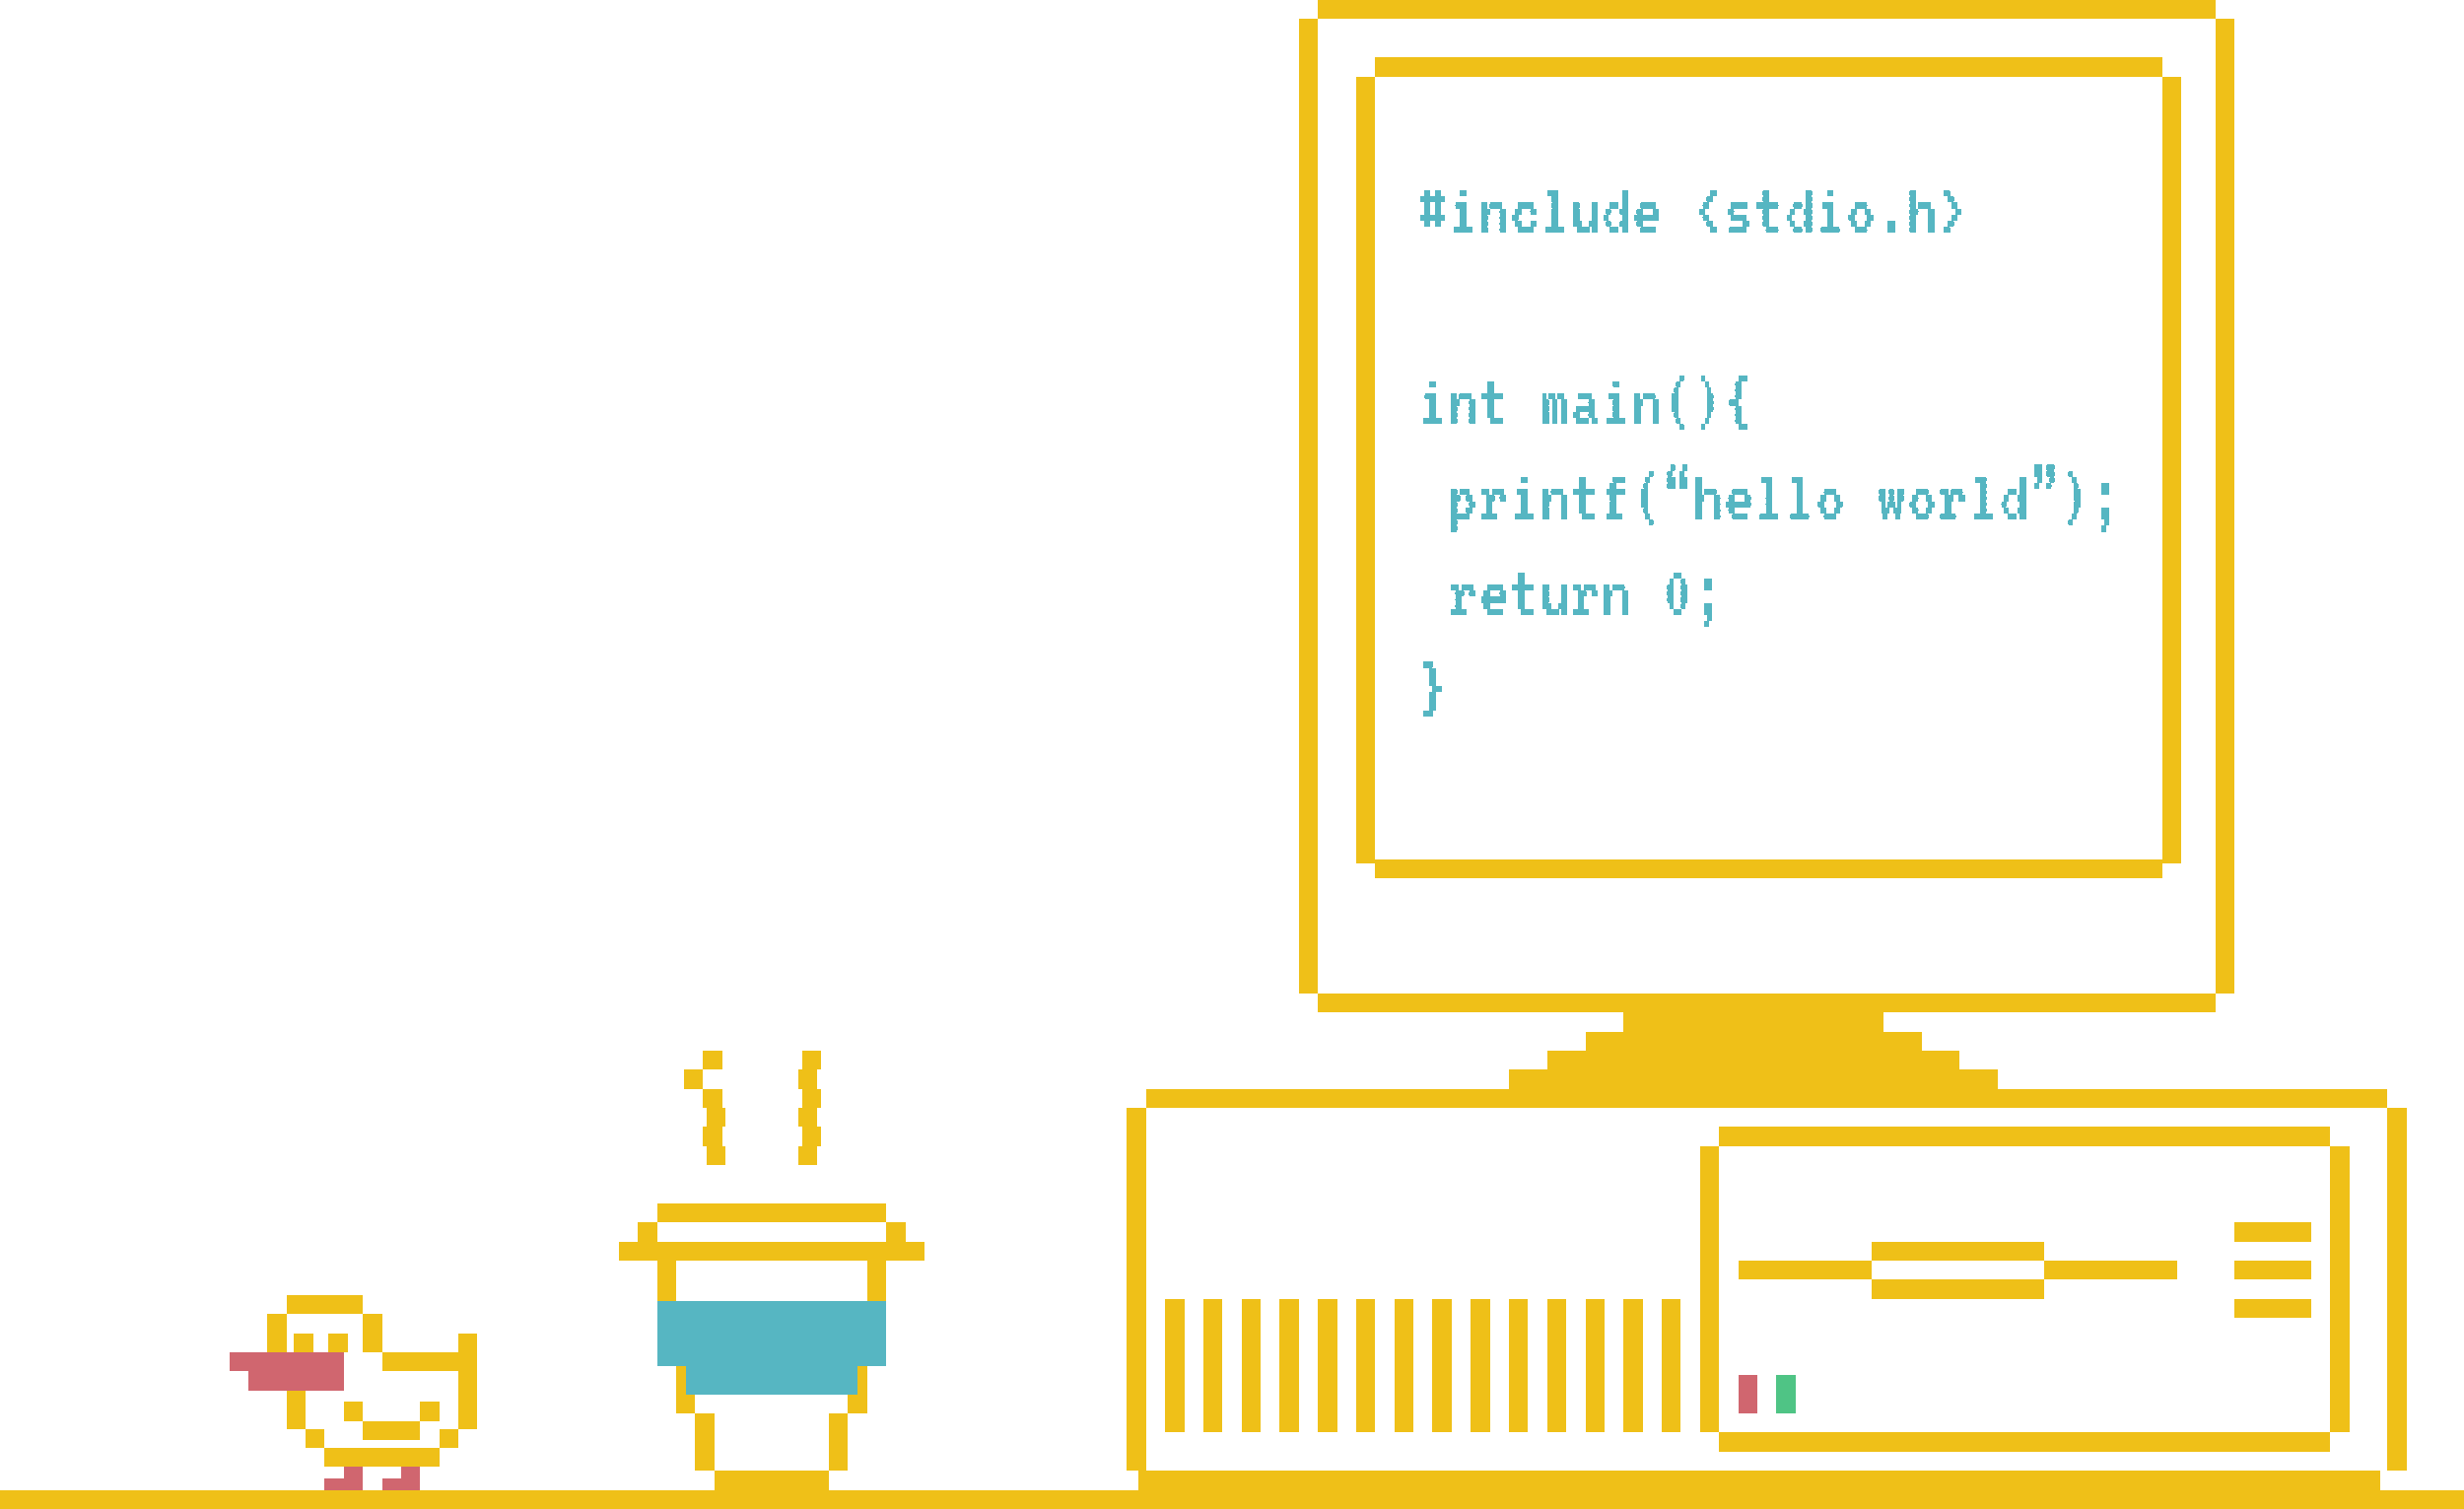 <svg width="645" height="395" viewBox="0 0 645 395" fill="none" xmlns="http://www.w3.org/2000/svg" shape-rendering="crispEdges">
<line x1="345" y1="2.5" x2="580" y2="2.5" stroke="#EFC018" stroke-width="5"/>
<line x1="360" y1="17.5" x2="566" y2="17.5" stroke="#EFC018" stroke-width="5"/>
<line x1="345" y1="262.5" x2="580" y2="262.5" stroke="#EFC018" stroke-width="5"/>
<line x1="300" y1="287.5" x2="625" y2="287.5" stroke="#EFC018" stroke-width="5"/>
<line x1="298" y1="387.5" x2="623" y2="387.5" stroke="#EFC018" stroke-width="5"/>
<line x1="2.18557e-07" y1="392.5" x2="645" y2="392.5" stroke="#EFC018" stroke-width="5"/>
<line x1="360" y1="227.5" x2="566" y2="227.5" stroke="#EFC018" stroke-width="5"/>
<line x1="450" y1="297.5" x2="610" y2="297.5" stroke="#EFC018" stroke-width="5"/>
<line x1="455" y1="332.5" x2="490" y2="332.5" stroke="#EFC018" stroke-width="5"/>
<line x1="535" y1="332.5" x2="570" y2="332.5" stroke="#EFC018" stroke-width="5"/>
<line x1="490" y1="327.5" x2="535" y2="327.5" stroke="#EFC018" stroke-width="5"/>
<line x1="490" y1="337.5" x2="535" y2="337.5" stroke="#EFC018" stroke-width="5"/>
<line x1="585" y1="322.5" x2="605" y2="322.5" stroke="#EFC018" stroke-width="5"/>
<line x1="425" y1="267.5" x2="493" y2="267.5" stroke="#EFC018" stroke-width="5"/>
<line x1="415" y1="272.5" x2="503" y2="272.5" stroke="#EFC018" stroke-width="5"/>
<line x1="405" y1="277.5" x2="513" y2="277.5" stroke="#EFC018" stroke-width="5"/>
<line x1="395" y1="282.5" x2="523" y2="282.5" stroke="#EFC018" stroke-width="5"/>
<line x1="585" y1="332.5" x2="605" y2="332.5" stroke="#EFC018" stroke-width="5"/>
<line x1="457.5" y1="370" x2="457.5" y2="360" stroke="#D0666F" stroke-width="5"/>
<line x1="467.5" y1="370" x2="467.5" y2="360" stroke="#4FC485" stroke-width="5"/>
<line x1="585" y1="342.5" x2="605" y2="342.5" stroke="#EFC018" stroke-width="5"/>
<line x1="450" y1="377.5" x2="610" y2="377.5" stroke="#EFC018" stroke-width="5"/>
<line x1="342.5" y1="260" x2="342.5" y2="5" stroke="#EFC018" stroke-width="5"/>
<line x1="297.5" y1="385" x2="297.5" y2="290" stroke="#EFC018" stroke-width="5"/>
<line x1="174.5" y1="335" x2="174.5" y2="329" stroke="#EFC018" stroke-width="5"/>
<line x1="169.5" y1="325" x2="169.5" y2="320" stroke="#EFC018" stroke-width="5"/>
<line x1="234.5" y1="326" x2="234.5" y2="320" stroke="#EFC018" stroke-width="5"/>
<line x1="229.5" y1="335" x2="229.5" y2="329" stroke="#EFC018" stroke-width="5"/>
<line x1="242" y1="327.5" x2="162" y2="327.5" stroke="#EFC018" stroke-width="5"/>
<line x1="232" y1="317.5" x2="172" y2="317.5" stroke="#EFC018" stroke-width="5"/>
<line x1="232" y1="345.5" x2="172" y2="345.5" stroke="#EFC018" stroke-width="5"/>
<line x1="174.5" y1="345" x2="174.5" y2="335" stroke="#EFC018" stroke-width="5"/>
<line y1="-2.5" x2="10" y2="-2.5" transform="matrix(-4.37114e-08 -1 -1 4.37114e-08 227 345)" stroke="#EFC018" stroke-width="5"/>
<line x1="174.5" y1="355" x2="174.5" y2="345" stroke="#EFC018" stroke-width="5"/>
<line y1="-2.5" x2="10" y2="-2.5" transform="matrix(-4.37114e-08 -1 -1 4.37114e-08 227 355)" stroke="#EFC018" stroke-width="5"/>
<line x1="179.5" y1="370" x2="179.5" y2="355" stroke="#EFC018" stroke-width="5"/>
<line x1="187.5" y1="305" x2="187.5" y2="300" stroke="#EFC018" stroke-width="5"/>
<line x1="211.5" y1="305" x2="211.5" y2="300" stroke="#EFC018" stroke-width="5"/>
<line x1="186.5" y1="300" x2="186.5" y2="295" stroke="#EFC018" stroke-width="5"/>
<line x1="212.5" y1="300" x2="212.5" y2="295" stroke="#EFC018" stroke-width="5"/>
<line x1="187.5" y1="295" x2="187.5" y2="290" stroke="#EFC018" stroke-width="5"/>
<line x1="211.5" y1="295" x2="211.5" y2="290" stroke="#EFC018" stroke-width="5"/>
<line x1="181.5" y1="285" x2="181.5" y2="280" stroke="#EFC018" stroke-width="5"/>
<line x1="211.5" y1="285" x2="211.5" y2="280" stroke="#EFC018" stroke-width="5"/>
<line x1="186.5" y1="280" x2="186.5" y2="275" stroke="#EFC018" stroke-width="5"/>
<line x1="212.5" y1="280" x2="212.5" y2="275" stroke="#EFC018" stroke-width="5"/>
<line x1="186.5" y1="290" x2="186.5" y2="285" stroke="#EFC018" stroke-width="5"/>
<line x1="212.5" y1="290" x2="212.5" y2="285" stroke="#EFC018" stroke-width="5"/>
<line y1="-2.5" x2="15" y2="-2.5" transform="matrix(-4.37114e-08 -1 -1 4.37114e-08 222 370)" stroke="#EFC018" stroke-width="5"/>
<line x1="184.5" y1="385" x2="184.5" y2="370" stroke="#EFC018" stroke-width="5"/>
<line x1="187" y1="387.5" x2="217" y2="387.5" stroke="#EFC018" stroke-width="5"/>
<line y1="-2.5" x2="15" y2="-2.5" transform="matrix(-4.37114e-08 -1 -1 4.37114e-08 217 385)" stroke="#EFC018" stroke-width="5"/>
<line x1="447.5" y1="375" x2="447.5" y2="300" stroke="#EFC018" stroke-width="5"/>
<line x1="307.5" y1="375" x2="307.5" y2="340" stroke="#EFC018" stroke-width="5"/>
<line x1="317.5" y1="375" x2="317.5" y2="340" stroke="#EFC018" stroke-width="5"/>
<line x1="327.5" y1="375" x2="327.5" y2="340" stroke="#EFC018" stroke-width="5"/>
<line x1="337.5" y1="375" x2="337.5" y2="340" stroke="#EFC018" stroke-width="5"/>
<line x1="347.5" y1="375" x2="347.5" y2="340" stroke="#EFC018" stroke-width="5"/>
<line x1="357.5" y1="375" x2="357.5" y2="340" stroke="#EFC018" stroke-width="5"/>
<line x1="367.5" y1="375" x2="367.5" y2="340" stroke="#EFC018" stroke-width="5"/>
<line x1="377.5" y1="375" x2="377.5" y2="340" stroke="#EFC018" stroke-width="5"/>
<line x1="387.5" y1="375" x2="387.5" y2="340" stroke="#EFC018" stroke-width="5"/>
<line x1="397.5" y1="375" x2="397.5" y2="340" stroke="#EFC018" stroke-width="5"/>
<line x1="407.5" y1="375" x2="407.5" y2="340" stroke="#EFC018" stroke-width="5"/>
<line x1="417.5" y1="375" x2="417.5" y2="340" stroke="#EFC018" stroke-width="5"/>
<line x1="427.5" y1="375" x2="427.5" y2="340" stroke="#EFC018" stroke-width="5"/>
<line x1="437.5" y1="375" x2="437.5" y2="340" stroke="#EFC018" stroke-width="5"/>
<line x1="612.5" y1="375" x2="612.5" y2="300" stroke="#EFC018" stroke-width="5"/>
<line x1="627.5" y1="385" x2="627.5" y2="290" stroke="#EFC018" stroke-width="5"/>
<line x1="357.5" y1="226" x2="357.5" y2="20" stroke="#EFC018" stroke-width="5"/>
<line x1="582.5" y1="260" x2="582.5" y2="5" stroke="#EFC018" stroke-width="5"/>
<line x1="568.5" y1="226" x2="568.5" y2="20" stroke="#EFC018" stroke-width="5"/>
<path d="M182 362.5H222V355H229.5V343H174.5V355H182V362.5Z" fill="#56B6C2" stroke="#56B6C2" stroke-width="5"/>
<rect x="90" y="384" width="5" height="6" fill="#D0666F"/>
<rect x="105" y="384" width="5" height="6" fill="#D0666F"/>
<rect x="85" y="387" width="5" height="3" fill="#D0666F"/>
<rect x="100" y="387" width="5" height="3" fill="#D0666F"/>
<rect x="70" y="349" width="5" height="5" fill="#EFC018"/>
<rect x="95" y="349" width="5" height="5" fill="#EFC018"/>
<rect x="70" y="344" width="5" height="5" fill="#EFC018"/>
<rect x="95" y="344" width="5" height="5" fill="#EFC018"/>
<rect x="75" y="339" width="5" height="5" fill="#EFC018"/>
<rect x="80" y="339" width="5" height="5" fill="#EFC018"/>
<rect x="77" y="349" width="5" height="5" fill="#EFC018"/>
<rect x="75" y="362" width="5" height="7" fill="#EFC018"/>
<rect x="75" y="369" width="5" height="5" fill="#EFC018"/>
<rect x="80" y="374" width="5" height="5" fill="#EFC018"/>
<rect x="90" y="367" width="5" height="5" fill="#EFC018"/>
<rect x="95" y="372" width="15" height="5" fill="#EFC018"/>
<rect x="110" y="367" width="5" height="5" fill="#EFC018"/>
<rect x="85" y="379" width="30" height="5" fill="#EFC018"/>
<rect x="100" y="354" width="5" height="5" fill="#EFC018"/>
<rect x="105" y="354" width="5" height="5" fill="#EFC018"/>
<rect x="110" y="354" width="5" height="5" fill="#EFC018"/>
<rect x="120" y="349" width="5" height="5" fill="#EFC018"/>
<rect x="120" y="354" width="5" height="5" fill="#EFC018"/>
<rect x="115" y="354" width="5" height="5" fill="#EFC018"/>
<rect x="120" y="359" width="5" height="15" fill="#EFC018"/>
<rect x="115" y="374" width="5" height="5" fill="#EFC018"/>
<rect x="86" y="349" width="5" height="5" fill="#EFC018"/>
<rect x="85" y="339" width="5" height="5" fill="#EFC018"/>
<rect x="90" y="339" width="5" height="5" fill="#EFC018"/>
<rect x="60" y="354" width="30" height="5" fill="#D0666F"/>
<rect x="65" y="359" width="25" height="5" fill="#D0666F"/>
<path d="M378.2 56.2C378.253 56.413 378.28 56.68 378.28 57C378.28 57.307 378.253 57.573 378.2 57.8H377.2C377.253 58.013 377.28 58.28 377.28 58.6C377.28 58.907 377.253 59.173 377.2 59.4H375.6C375.547 59.173 375.52 58.907 375.52 58.6C375.52 58.28 375.547 58.013 375.6 57.8H374.4C374.453 58.013 374.48 58.28 374.48 58.6C374.48 58.907 374.453 59.173 374.4 59.4H372.8C372.747 59.173 372.72 58.907 372.72 58.6C372.72 58.28 372.747 58.013 372.8 57.8H371.8C371.747 57.573 371.72 57.307 371.72 57C371.72 56.68 371.747 56.413 371.8 56.2H372.8C372.747 55.973 372.72 55.707 372.72 55.4C372.72 55.08 372.747 54.813 372.8 54.6C372.747 54.373 372.72 54.107 372.72 53.8C372.72 53.48 372.747 53.213 372.8 53H371.8C371.747 52.773 371.72 52.507 371.72 52.2C371.72 51.88 371.747 51.613 371.8 51.4H372.8C372.747 51.173 372.72 50.907 372.72 50.6C372.72 50.28 372.747 50.013 372.8 49.8H374.4C374.453 50.013 374.48 50.28 374.48 50.6C374.48 50.907 374.453 51.173 374.4 51.4H375.6C375.547 51.173 375.52 50.907 375.52 50.6C375.52 50.28 375.547 50.013 375.6 49.8H377.2C377.253 50.013 377.28 50.28 377.28 50.6C377.28 50.907 377.253 51.173 377.2 51.4H378.2C378.253 51.613 378.28 51.88 378.28 52.2C378.28 52.507 378.253 52.773 378.2 53H377.2C377.253 53.213 377.28 53.48 377.28 53.8C377.28 54.107 377.253 54.373 377.2 54.6C377.253 54.813 377.28 55.08 377.28 55.4C377.28 55.707 377.253 55.973 377.2 56.2H378.2ZM375.6 56.2C375.547 55.973 375.52 55.707 375.52 55.4C375.52 55.08 375.547 54.813 375.6 54.6C375.547 54.373 375.52 54.107 375.52 53.8C375.52 53.48 375.547 53.213 375.6 53H374.4C374.453 53.213 374.48 53.48 374.48 53.8C374.48 54.107 374.453 54.373 374.4 54.6C374.453 54.813 374.48 55.08 374.48 55.4C374.48 55.707 374.453 55.973 374.4 56.2H375.6ZM382.208 51.4C382.154 51.173 382.128 50.907 382.128 50.6C382.128 50.28 382.154 50.013 382.208 49.8H383.808C383.861 50.013 383.888 50.28 383.888 50.6C383.888 50.907 383.861 51.173 383.808 51.4H382.208ZM385.408 59.4C385.461 59.613 385.488 59.88 385.488 60.2C385.488 60.507 385.461 60.773 385.408 61H380.608C380.554 60.773 380.528 60.507 380.528 60.2C380.528 59.88 380.554 59.613 380.608 59.4H382.208C382.154 59.173 382.128 58.907 382.128 58.6C382.128 58.28 382.154 58.013 382.208 57.8C382.154 57.573 382.128 57.307 382.128 57C382.128 56.68 382.154 56.413 382.208 56.2C382.154 55.973 382.128 55.707 382.128 55.4C382.128 55.08 382.154 54.813 382.208 54.6H381.008C380.954 54.373 380.928 54.107 380.928 53.8C380.928 53.48 380.954 53.213 381.008 53H383.808C383.861 53.213 383.888 53.48 383.888 53.8C383.888 54.107 383.861 54.373 383.808 54.6C383.861 54.813 383.888 55.08 383.888 55.4C383.888 55.707 383.861 55.973 383.808 56.2C383.861 56.413 383.888 56.68 383.888 57C383.888 57.307 383.861 57.573 383.808 57.8C383.861 58.013 383.888 58.28 383.888 58.6C383.888 58.907 383.861 59.173 383.808 59.4H385.408ZM389.296 53.8C389.296 54.107 389.269 54.373 389.216 54.6H390.016C390.069 54.813 390.096 55.08 390.096 55.4C390.096 55.707 390.069 55.973 390.016 56.2H389.416C389.469 56.413 389.496 56.68 389.496 57C389.496 57.307 389.469 57.573 389.416 57.8C389.469 58.013 389.496 58.28 389.496 58.6C389.496 58.907 389.469 59.173 389.416 59.4C389.469 59.613 389.496 59.88 389.496 60.2C389.496 60.507 389.469 60.773 389.416 61H387.816C387.762 60.773 387.736 60.507 387.736 60.2C387.736 59.88 387.762 59.613 387.816 59.4C387.762 59.173 387.736 58.907 387.736 58.6C387.736 58.28 387.762 58.013 387.816 57.8C387.762 57.573 387.736 57.307 387.736 57C387.736 56.68 387.762 56.413 387.816 56.2C387.762 55.973 387.736 55.707 387.736 55.4C387.736 55.08 387.762 54.813 387.816 54.6C387.762 54.373 387.736 54.107 387.736 53.8C387.736 53.48 387.762 53.213 387.816 53H389.216C389.269 53.213 389.296 53.48 389.296 53.8ZM394.216 56.2C394.269 56.413 394.296 56.68 394.296 57C394.296 57.307 394.269 57.573 394.216 57.8C394.269 58.013 394.296 58.28 394.296 58.6C394.296 58.907 394.269 59.173 394.216 59.4C394.269 59.613 394.296 59.88 394.296 60.2C394.296 60.507 394.269 60.773 394.216 61H392.616C392.562 60.773 392.536 60.507 392.536 60.2C392.536 59.88 392.562 59.613 392.616 59.4C392.562 59.173 392.536 58.907 392.536 58.6C392.536 58.28 392.562 58.013 392.616 57.8C392.562 57.573 392.536 57.307 392.536 57C392.536 56.68 392.562 56.413 392.616 56.2C392.562 55.973 392.536 55.707 392.536 55.4C392.536 55.08 392.562 54.813 392.616 54.6H390.016C389.962 54.373 389.936 54.107 389.936 53.8C389.936 53.48 389.962 53.213 390.016 53H393.216C393.269 53.213 393.296 53.48 393.296 53.8C393.296 54.107 393.269 54.373 393.216 54.6H394.216C394.269 54.813 394.296 55.08 394.296 55.4C394.296 55.707 394.269 55.973 394.216 56.2ZM402.223 57.8C402.277 58.013 402.303 58.28 402.303 58.6C402.303 58.907 402.277 59.173 402.223 59.4H401.423C401.477 59.613 401.503 59.88 401.503 60.2C401.503 60.507 401.477 60.773 401.423 61H397.423C397.37 60.773 397.343 60.507 397.343 60.2C397.343 59.88 397.37 59.613 397.423 59.4H396.623C396.57 59.173 396.543 58.907 396.543 58.6C396.543 58.28 396.57 58.013 396.623 57.8H395.823C395.77 57.573 395.743 57.307 395.743 57C395.743 56.68 395.77 56.413 395.823 56.2H396.623C396.57 55.973 396.543 55.707 396.543 55.4C396.543 55.08 396.57 54.813 396.623 54.6H397.423C397.37 54.373 397.343 54.107 397.343 53.8C397.343 53.48 397.37 53.213 397.423 53H401.423C401.477 53.213 401.503 53.48 401.503 53.8C401.503 54.107 401.477 54.373 401.423 54.6H402.223C402.277 54.813 402.303 55.08 402.303 55.4C402.303 55.707 402.277 55.973 402.223 56.2H400.623C400.57 55.973 400.543 55.707 400.543 55.4C400.543 55.08 400.57 54.813 400.623 54.6H398.223C398.277 54.813 398.303 55.08 398.303 55.4C398.303 55.707 398.277 55.973 398.223 56.2H397.423C397.477 56.413 397.503 56.68 397.503 57C397.503 57.307 397.477 57.573 397.423 57.8H398.223C398.277 58.013 398.303 58.28 398.303 58.6C398.303 58.907 398.277 59.173 398.223 59.4H400.623C400.57 59.173 400.543 58.907 400.543 58.6C400.543 58.28 400.57 58.013 400.623 57.8H402.223ZM409.431 59.4C409.485 59.613 409.511 59.88 409.511 60.2C409.511 60.507 409.485 60.773 409.431 61H404.631C404.578 60.773 404.551 60.507 404.551 60.2C404.551 59.88 404.578 59.613 404.631 59.4H406.231C406.178 59.173 406.151 58.907 406.151 58.6C406.151 58.28 406.178 58.013 406.231 57.8C406.178 57.573 406.151 57.307 406.151 57C406.151 56.68 406.178 56.413 406.231 56.2C406.178 55.973 406.151 55.707 406.151 55.4C406.151 55.08 406.178 54.813 406.231 54.6C406.178 54.373 406.151 54.107 406.151 53.8C406.151 53.48 406.178 53.213 406.231 53C406.178 52.773 406.151 52.507 406.151 52.2C406.151 51.88 406.178 51.613 406.231 51.4H405.031C404.978 51.173 404.951 50.907 404.951 50.6C404.951 50.28 404.978 50.013 405.031 49.8H407.831C407.885 50.013 407.911 50.28 407.911 50.6C407.911 50.907 407.885 51.173 407.831 51.4C407.885 51.613 407.911 51.88 407.911 52.2C407.911 52.507 407.885 52.773 407.831 53C407.885 53.213 407.911 53.48 407.911 53.8C407.911 54.107 407.885 54.373 407.831 54.6C407.885 54.813 407.911 55.08 407.911 55.4C407.911 55.707 407.885 55.973 407.831 56.2C407.885 56.413 407.911 56.68 407.911 57C407.911 57.307 407.885 57.573 407.831 57.8C407.885 58.013 407.911 58.28 407.911 58.6C407.911 58.907 407.885 59.173 407.831 59.4H409.431ZM414.119 58.6C414.119 58.907 414.092 59.173 414.039 59.4H416.039C416.092 59.613 416.119 59.88 416.119 60.2C416.119 60.507 416.092 60.773 416.039 61H412.839C412.786 60.773 412.759 60.507 412.759 60.2C412.759 59.88 412.786 59.613 412.839 59.4H411.839C411.786 59.173 411.759 58.907 411.759 58.6C411.759 58.28 411.786 58.013 411.839 57.8C411.786 57.573 411.759 57.307 411.759 57C411.759 56.68 411.786 56.413 411.839 56.2C411.786 55.973 411.759 55.707 411.759 55.4C411.759 55.08 411.786 54.813 411.839 54.6C411.786 54.373 411.759 54.107 411.759 53.8C411.759 53.48 411.786 53.213 411.839 53H413.439C413.492 53.213 413.519 53.48 413.519 53.8C413.519 54.107 413.492 54.373 413.439 54.6C413.492 54.813 413.519 55.08 413.519 55.4C413.519 55.707 413.492 55.973 413.439 56.2C413.492 56.413 413.519 56.68 413.519 57C413.519 57.307 413.492 57.573 413.439 57.8H414.039C414.092 58.013 414.119 58.28 414.119 58.6ZM418.239 54.6C418.292 54.813 418.319 55.08 418.319 55.4C418.319 55.707 418.292 55.973 418.239 56.2C418.292 56.413 418.319 56.68 418.319 57C418.319 57.307 418.292 57.573 418.239 57.8C418.292 58.013 418.319 58.28 418.319 58.6C418.319 58.907 418.292 59.173 418.239 59.4C418.292 59.613 418.319 59.88 418.319 60.2C418.319 60.507 418.292 60.773 418.239 61H416.639C416.586 60.773 416.559 60.507 416.559 60.2C416.559 59.88 416.586 59.613 416.639 59.4H416.039C415.986 59.173 415.959 58.907 415.959 58.6C415.959 58.28 415.986 58.013 416.039 57.8H416.639C416.586 57.573 416.559 57.307 416.559 57C416.559 56.68 416.586 56.413 416.639 56.2C416.586 55.973 416.559 55.707 416.559 55.4C416.559 55.08 416.586 54.813 416.639 54.6C416.586 54.373 416.559 54.107 416.559 53.8C416.559 53.48 416.586 53.213 416.639 53H418.239C418.292 53.213 418.319 53.48 418.319 53.8C418.319 54.107 418.292 54.373 418.239 54.6ZM426.247 51.4C426.3 51.613 426.327 51.88 426.327 52.2C426.327 52.507 426.3 52.773 426.247 53C426.3 53.213 426.327 53.48 426.327 53.8C426.327 54.107 426.3 54.373 426.247 54.6C426.3 54.813 426.327 55.08 426.327 55.4C426.327 55.707 426.3 55.973 426.247 56.2C426.3 56.413 426.327 56.68 426.327 57C426.327 57.307 426.3 57.573 426.247 57.8C426.3 58.013 426.327 58.28 426.327 58.6C426.327 58.907 426.3 59.173 426.247 59.4C426.3 59.613 426.327 59.88 426.327 60.2C426.327 60.507 426.3 60.773 426.247 61H424.647C424.594 60.773 424.567 60.507 424.567 60.2C424.567 59.88 424.594 59.613 424.647 59.4H424.047C423.994 59.173 423.967 58.907 423.967 58.6C423.967 58.28 423.994 58.013 424.047 57.8H424.647C424.594 57.573 424.567 57.307 424.567 57C424.567 56.68 424.594 56.413 424.647 56.2H424.047C423.994 55.973 423.967 55.707 423.967 55.4C423.967 55.08 423.994 54.813 424.047 54.6H424.647C424.594 54.373 424.567 54.107 424.567 53.8C424.567 53.48 424.594 53.213 424.647 53C424.594 52.773 424.567 52.507 424.567 52.2C424.567 51.88 424.594 51.613 424.647 51.4C424.594 51.173 424.567 50.907 424.567 50.6C424.567 50.28 424.594 50.013 424.647 49.8H426.247C426.3 50.013 426.327 50.28 426.327 50.6C426.327 50.907 426.3 51.173 426.247 51.4ZM423.727 53.8C423.727 54.107 423.7 54.373 423.647 54.6H421.647C421.7 54.813 421.727 55.08 421.727 55.4C421.727 55.707 421.7 55.973 421.647 56.2H421.047C421.1 56.413 421.127 56.68 421.127 57C421.127 57.307 421.1 57.573 421.047 57.8H421.647C421.7 58.013 421.727 58.28 421.727 58.6C421.727 58.907 421.7 59.173 421.647 59.4H423.647C423.7 59.613 423.727 59.88 423.727 60.2C423.727 60.507 423.7 60.773 423.647 61H421.447C421.394 60.773 421.367 60.507 421.367 60.2C421.367 59.88 421.394 59.613 421.447 59.4H420.447C420.394 59.173 420.367 58.907 420.367 58.6C420.367 58.28 420.394 58.013 420.447 57.8H419.847C419.794 57.573 419.767 57.307 419.767 57C419.767 56.68 419.794 56.413 419.847 56.2H420.447C420.394 55.973 420.367 55.707 420.367 55.4C420.367 55.08 420.394 54.813 420.447 54.6H421.447C421.394 54.373 421.367 54.107 421.367 53.8C421.367 53.48 421.394 53.213 421.447 53H423.647C423.7 53.213 423.727 53.48 423.727 53.8ZM434.335 55.4C434.335 55.707 434.308 55.973 434.255 56.2C434.308 56.413 434.335 56.68 434.335 57C434.335 57.307 434.308 57.573 434.255 57.8H430.055C430.108 58.013 430.135 58.28 430.135 58.6C430.135 58.907 430.108 59.173 430.055 59.4H433.455C433.508 59.613 433.535 59.88 433.535 60.2C433.535 60.507 433.508 60.773 433.455 61H429.455C429.401 60.773 429.375 60.507 429.375 60.2C429.375 59.88 429.401 59.613 429.455 59.4H428.455C428.401 59.173 428.375 58.907 428.375 58.6C428.375 58.28 428.401 58.013 428.455 57.8H427.855C427.801 57.573 427.775 57.307 427.775 57C427.775 56.68 427.801 56.413 427.855 56.2H428.455C428.401 55.973 428.375 55.707 428.375 55.4C428.375 55.08 428.401 54.813 428.455 54.6H429.455C429.401 54.373 429.375 54.107 429.375 53.8C429.375 53.48 429.401 53.213 429.455 53H433.455C433.508 53.213 433.535 53.48 433.535 53.8C433.535 54.107 433.508 54.373 433.455 54.6H434.255C434.308 54.813 434.335 55.08 434.335 55.4ZM432.655 56.2C432.601 55.973 432.575 55.707 432.575 55.4C432.575 55.08 432.601 54.813 432.655 54.6H430.055C430.108 54.813 430.135 55.08 430.135 55.4C430.135 55.707 430.108 55.973 430.055 56.2H432.655ZM449.37 59.4C449.424 59.613 449.45 59.88 449.45 60.2C449.45 60.507 449.424 60.773 449.37 61H447.77C447.717 60.773 447.69 60.507 447.69 60.2C447.69 59.88 447.717 59.613 447.77 59.4H446.77C446.717 59.173 446.69 58.907 446.69 58.6C446.69 58.28 446.717 58.013 446.77 57.8H445.77C445.717 57.573 445.69 57.307 445.69 57C445.69 56.68 445.717 56.413 445.77 56.2H444.77C444.717 55.973 444.69 55.707 444.69 55.4C444.69 55.08 444.717 54.813 444.77 54.6H445.77C445.717 54.373 445.69 54.107 445.69 53.8C445.69 53.48 445.717 53.213 445.77 53H446.77C446.717 52.773 446.69 52.507 446.69 52.2C446.69 51.88 446.717 51.613 446.77 51.4H447.77C447.717 51.173 447.69 50.907 447.69 50.6C447.69 50.28 447.717 50.013 447.77 49.8H449.37C449.424 50.013 449.45 50.28 449.45 50.6C449.45 50.907 449.424 51.173 449.37 51.4H448.37C448.424 51.613 448.45 51.88 448.45 52.2C448.45 52.507 448.424 52.773 448.37 53H447.37C447.424 53.213 447.45 53.48 447.45 53.8C447.45 54.107 447.424 54.373 447.37 54.6H446.37C446.424 54.813 446.45 55.08 446.45 55.4C446.45 55.707 446.424 55.973 446.37 56.2H447.37C447.424 56.413 447.45 56.68 447.45 57C447.45 57.307 447.424 57.573 447.37 57.8H448.37C448.424 58.013 448.45 58.28 448.45 58.6C448.45 58.907 448.424 59.173 448.37 59.4H449.37ZM457.958 58.6C457.958 58.907 457.931 59.173 457.878 59.4H457.078C457.131 59.613 457.158 59.88 457.158 60.2C457.158 60.507 457.131 60.773 457.078 61H452.678C452.625 60.773 452.598 60.507 452.598 60.2C452.598 59.88 452.625 59.613 452.678 59.4H456.278C456.225 59.173 456.198 58.907 456.198 58.6C456.198 58.28 456.225 58.013 456.278 57.8H453.078C453.025 57.573 452.998 57.307 452.998 57C452.998 56.68 453.025 56.413 453.078 56.2H452.278C452.225 55.973 452.198 55.707 452.198 55.4C452.198 55.08 452.225 54.813 452.278 54.6H453.078C453.025 54.373 452.998 54.107 452.998 53.8C452.998 53.48 453.025 53.213 453.078 53H457.478C457.531 53.213 457.558 53.48 457.558 53.8C457.558 54.107 457.531 54.373 457.478 54.6H453.878C453.931 54.813 453.958 55.08 453.958 55.4C453.958 55.707 453.931 55.973 453.878 56.2H457.078C457.131 56.413 457.158 56.68 457.158 57C457.158 57.307 457.131 57.573 457.078 57.8H457.878C457.931 58.013 457.958 58.28 457.958 58.6ZM465.486 59.4C465.539 59.613 465.566 59.88 465.566 60.2C465.566 60.507 465.539 60.773 465.486 61H462.286C462.233 60.773 462.206 60.507 462.206 60.2C462.206 59.88 462.233 59.613 462.286 59.4H461.486C461.433 59.173 461.406 58.907 461.406 58.6C461.406 58.28 461.433 58.013 461.486 57.8C461.433 57.573 461.406 57.307 461.406 57C461.406 56.68 461.433 56.413 461.486 56.2C461.433 55.973 461.406 55.707 461.406 55.4C461.406 55.08 461.433 54.813 461.486 54.6H459.886C459.833 54.373 459.806 54.107 459.806 53.8C459.806 53.48 459.833 53.213 459.886 53H461.486C461.433 52.773 461.406 52.507 461.406 52.2C461.406 51.88 461.433 51.613 461.486 51.4C461.433 51.173 461.406 50.907 461.406 50.6C461.406 50.28 461.433 50.013 461.486 49.8H463.086C463.139 50.013 463.166 50.28 463.166 50.6C463.166 50.907 463.139 51.173 463.086 51.4C463.139 51.613 463.166 51.88 463.166 52.2C463.166 52.507 463.139 52.773 463.086 53H465.486C465.539 53.213 465.566 53.48 465.566 53.8C465.566 54.107 465.539 54.373 465.486 54.6H463.086C463.139 54.813 463.166 55.08 463.166 55.4C463.166 55.707 463.139 55.973 463.086 56.2C463.139 56.413 463.166 56.68 463.166 57C463.166 57.307 463.139 57.573 463.086 57.8C463.139 58.013 463.166 58.28 463.166 58.6C463.166 58.907 463.139 59.173 463.086 59.4H465.486ZM474.294 51.4C474.347 51.613 474.374 51.88 474.374 52.2C474.374 52.507 474.347 52.773 474.294 53C474.347 53.213 474.374 53.48 474.374 53.8C474.374 54.107 474.347 54.373 474.294 54.6C474.347 54.813 474.374 55.08 474.374 55.4C474.374 55.707 474.347 55.973 474.294 56.2C474.347 56.413 474.374 56.68 474.374 57C474.374 57.307 474.347 57.573 474.294 57.8C474.347 58.013 474.374 58.28 474.374 58.6C474.374 58.907 474.347 59.173 474.294 59.4C474.347 59.613 474.374 59.88 474.374 60.2C474.374 60.507 474.347 60.773 474.294 61H472.694C472.64 60.773 472.614 60.507 472.614 60.2C472.614 59.88 472.64 59.613 472.694 59.4H472.094C472.04 59.173 472.014 58.907 472.014 58.6C472.014 58.28 472.04 58.013 472.094 57.8H472.694C472.64 57.573 472.614 57.307 472.614 57C472.614 56.68 472.64 56.413 472.694 56.2H472.094C472.04 55.973 472.014 55.707 472.014 55.4C472.014 55.08 472.04 54.813 472.094 54.6H472.694C472.64 54.373 472.614 54.107 472.614 53.8C472.614 53.48 472.64 53.213 472.694 53C472.64 52.773 472.614 52.507 472.614 52.2C472.614 51.88 472.64 51.613 472.694 51.4C472.64 51.173 472.614 50.907 472.614 50.6C472.614 50.28 472.64 50.013 472.694 49.8H474.294C474.347 50.013 474.374 50.28 474.374 50.6C474.374 50.907 474.347 51.173 474.294 51.4ZM471.774 53.8C471.774 54.107 471.747 54.373 471.694 54.6H469.694C469.747 54.813 469.774 55.08 469.774 55.4C469.774 55.707 469.747 55.973 469.694 56.2H469.094C469.147 56.413 469.174 56.68 469.174 57C469.174 57.307 469.147 57.573 469.094 57.8H469.694C469.747 58.013 469.774 58.28 469.774 58.6C469.774 58.907 469.747 59.173 469.694 59.4H471.694C471.747 59.613 471.774 59.88 471.774 60.2C471.774 60.507 471.747 60.773 471.694 61H469.494C469.44 60.773 469.414 60.507 469.414 60.2C469.414 59.88 469.44 59.613 469.494 59.4H468.494C468.44 59.173 468.414 58.907 468.414 58.6C468.414 58.28 468.44 58.013 468.494 57.8H467.894C467.84 57.573 467.814 57.307 467.814 57C467.814 56.68 467.84 56.413 467.894 56.2H468.494C468.44 55.973 468.414 55.707 468.414 55.4C468.414 55.08 468.44 54.813 468.494 54.6H469.494C469.44 54.373 469.414 54.107 469.414 53.8C469.414 53.48 469.44 53.213 469.494 53H471.694C471.747 53.213 471.774 53.48 471.774 53.8ZM478.302 51.4C478.248 51.173 478.222 50.907 478.222 50.6C478.222 50.28 478.248 50.013 478.302 49.8H479.902C479.955 50.013 479.982 50.28 479.982 50.6C479.982 50.907 479.955 51.173 479.902 51.4H478.302ZM481.502 59.4C481.555 59.613 481.582 59.88 481.582 60.2C481.582 60.507 481.555 60.773 481.502 61H476.702C476.648 60.773 476.622 60.507 476.622 60.2C476.622 59.88 476.648 59.613 476.702 59.4H478.302C478.248 59.173 478.222 58.907 478.222 58.6C478.222 58.28 478.248 58.013 478.302 57.8C478.248 57.573 478.222 57.307 478.222 57C478.222 56.68 478.248 56.413 478.302 56.2C478.248 55.973 478.222 55.707 478.222 55.4C478.222 55.08 478.248 54.813 478.302 54.6H477.102C477.048 54.373 477.022 54.107 477.022 53.8C477.022 53.48 477.048 53.213 477.102 53H479.902C479.955 53.213 479.982 53.48 479.982 53.8C479.982 54.107 479.955 54.373 479.902 54.6C479.955 54.813 479.982 55.08 479.982 55.4C479.982 55.707 479.955 55.973 479.902 56.2C479.955 56.413 479.982 56.68 479.982 57C479.982 57.307 479.955 57.573 479.902 57.8C479.955 58.013 479.982 58.28 479.982 58.6C479.982 58.907 479.955 59.173 479.902 59.4H481.502ZM490.389 57C490.389 57.307 490.363 57.573 490.309 57.8H489.709C489.763 58.013 489.789 58.28 489.789 58.6C489.789 58.907 489.763 59.173 489.709 59.4H488.709C488.763 59.613 488.789 59.88 488.789 60.2C488.789 60.507 488.763 60.773 488.709 61H485.509C485.456 60.773 485.429 60.507 485.429 60.2C485.429 59.88 485.456 59.613 485.509 59.4H484.509C484.456 59.173 484.429 58.907 484.429 58.6C484.429 58.28 484.456 58.013 484.509 57.8H483.909C483.856 57.573 483.829 57.307 483.829 57C483.829 56.68 483.856 56.413 483.909 56.2H484.509C484.456 55.973 484.429 55.707 484.429 55.4C484.429 55.08 484.456 54.813 484.509 54.6H485.509C485.456 54.373 485.429 54.107 485.429 53.8C485.429 53.48 485.456 53.213 485.509 53H488.709C488.763 53.213 488.789 53.48 488.789 53.8C488.789 54.107 488.763 54.373 488.709 54.6H489.709C489.763 54.813 489.789 55.08 489.789 55.4C489.789 55.707 489.763 55.973 489.709 56.2H490.309C490.363 56.413 490.389 56.68 490.389 57ZM488.709 57.8C488.656 57.573 488.629 57.307 488.629 57C488.629 56.68 488.656 56.413 488.709 56.2H488.109C488.056 55.973 488.029 55.707 488.029 55.4C488.029 55.08 488.056 54.813 488.109 54.6H486.109C486.163 54.813 486.189 55.08 486.189 55.4C486.189 55.707 486.163 55.973 486.109 56.2H485.509C485.563 56.413 485.589 56.68 485.589 57C485.589 57.307 485.563 57.573 485.509 57.8H486.109C486.163 58.013 486.189 58.28 486.189 58.6C486.189 58.907 486.163 59.173 486.109 59.4H488.109C488.056 59.173 488.029 58.907 488.029 58.6C488.029 58.28 488.056 58.013 488.109 57.8H488.709ZM496.197 58.6C496.197 58.907 496.171 59.173 496.117 59.4C496.171 59.613 496.197 59.88 496.197 60.2C496.197 60.507 496.171 60.773 496.117 61H494.117C494.064 60.773 494.037 60.507 494.037 60.2C494.037 59.88 494.064 59.613 494.117 59.4C494.064 59.173 494.037 58.907 494.037 58.6C494.037 58.28 494.064 58.013 494.117 57.8H496.117C496.171 58.013 496.197 58.28 496.197 58.6ZM501.605 53.8C501.605 54.107 501.578 54.373 501.525 54.6H502.125C502.178 54.813 502.205 55.08 502.205 55.4C502.205 55.707 502.178 55.973 502.125 56.2H501.525C501.578 56.413 501.605 56.68 501.605 57C501.605 57.307 501.578 57.573 501.525 57.8C501.578 58.013 501.605 58.28 501.605 58.6C501.605 58.907 501.578 59.173 501.525 59.4C501.578 59.613 501.605 59.88 501.605 60.2C501.605 60.507 501.578 60.773 501.525 61H499.925C499.872 60.773 499.845 60.507 499.845 60.2C499.845 59.88 499.872 59.613 499.925 59.4C499.872 59.173 499.845 58.907 499.845 58.6C499.845 58.28 499.872 58.013 499.925 57.8C499.872 57.573 499.845 57.307 499.845 57C499.845 56.68 499.872 56.413 499.925 56.2C499.872 55.973 499.845 55.707 499.845 55.4C499.845 55.08 499.872 54.813 499.925 54.6C499.872 54.373 499.845 54.107 499.845 53.8C499.845 53.48 499.872 53.213 499.925 53C499.872 52.773 499.845 52.507 499.845 52.2C499.845 51.88 499.872 51.613 499.925 51.4C499.872 51.173 499.845 50.907 499.845 50.6C499.845 50.28 499.872 50.013 499.925 49.8H501.525C501.578 50.013 501.605 50.28 501.605 50.6C501.605 50.907 501.578 51.173 501.525 51.4C501.578 51.613 501.605 51.88 501.605 52.2C501.605 52.507 501.578 52.773 501.525 53C501.578 53.213 501.605 53.48 501.605 53.8ZM506.325 56.2C506.378 56.413 506.405 56.68 506.405 57C506.405 57.307 506.378 57.573 506.325 57.8C506.378 58.013 506.405 58.28 506.405 58.6C506.405 58.907 506.378 59.173 506.325 59.4C506.378 59.613 506.405 59.88 506.405 60.2C506.405 60.507 506.378 60.773 506.325 61H504.725C504.672 60.773 504.645 60.507 504.645 60.2C504.645 59.88 504.672 59.613 504.725 59.4C504.672 59.173 504.645 58.907 504.645 58.6C504.645 58.28 504.672 58.013 504.725 57.8C504.672 57.573 504.645 57.307 504.645 57C504.645 56.68 504.672 56.413 504.725 56.2C504.672 55.973 504.645 55.707 504.645 55.4C504.645 55.08 504.672 54.813 504.725 54.6H502.125C502.072 54.373 502.045 54.107 502.045 53.8C502.045 53.48 502.072 53.213 502.125 53H505.325C505.378 53.213 505.405 53.48 505.405 53.8C505.405 54.107 505.378 54.373 505.325 54.6H506.325C506.378 54.813 506.405 55.08 506.405 55.4C506.405 55.707 506.378 55.973 506.325 56.2ZM513.513 55.4C513.513 55.707 513.486 55.973 513.433 56.2H512.433C512.486 56.413 512.513 56.68 512.513 57C512.513 57.307 512.486 57.573 512.433 57.8H511.433C511.486 58.013 511.513 58.28 511.513 58.6C511.513 58.907 511.486 59.173 511.433 59.4H510.433C510.486 59.613 510.513 59.88 510.513 60.2C510.513 60.507 510.486 60.773 510.433 61H508.833C508.779 60.773 508.753 60.507 508.753 60.2C508.753 59.88 508.779 59.613 508.833 59.4H509.833C509.779 59.173 509.753 58.907 509.753 58.6C509.753 58.28 509.779 58.013 509.833 57.8H510.833C510.779 57.573 510.753 57.307 510.753 57C510.753 56.68 510.779 56.413 510.833 56.2H511.833C511.779 55.973 511.753 55.707 511.753 55.4C511.753 55.08 511.779 54.813 511.833 54.6H510.833C510.779 54.373 510.753 54.107 510.753 53.8C510.753 53.48 510.779 53.213 510.833 53H509.833C509.779 52.773 509.753 52.507 509.753 52.2C509.753 51.88 509.779 51.613 509.833 51.4H508.833C508.779 51.173 508.753 50.907 508.753 50.6C508.753 50.28 508.779 50.013 508.833 49.8H510.433C510.486 50.013 510.513 50.28 510.513 50.6C510.513 50.907 510.486 51.173 510.433 51.4H511.433C511.486 51.613 511.513 51.88 511.513 52.2C511.513 52.507 511.486 52.773 511.433 53H512.433C512.486 53.213 512.513 53.48 512.513 53.8C512.513 54.107 512.486 54.373 512.433 54.6H513.433C513.486 54.813 513.513 55.08 513.513 55.4ZM374.2 101.4C374.147 101.173 374.12 100.907 374.12 100.6C374.12 100.28 374.147 100.013 374.2 99.8H375.8C375.853 100.013 375.88 100.28 375.88 100.6C375.88 100.907 375.853 101.173 375.8 101.4H374.2ZM377.4 109.4C377.453 109.613 377.48 109.88 377.48 110.2C377.48 110.507 377.453 110.773 377.4 111H372.6C372.547 110.773 372.52 110.507 372.52 110.2C372.52 109.88 372.547 109.613 372.6 109.4H374.2C374.147 109.173 374.12 108.907 374.12 108.6C374.12 108.28 374.147 108.013 374.2 107.8C374.147 107.573 374.12 107.307 374.12 107C374.12 106.68 374.147 106.413 374.2 106.2C374.147 105.973 374.12 105.707 374.12 105.4C374.12 105.08 374.147 104.813 374.2 104.6H373C372.947 104.373 372.92 104.107 372.92 103.8C372.92 103.48 372.947 103.213 373 103H375.8C375.853 103.213 375.88 103.48 375.88 103.8C375.88 104.107 375.853 104.373 375.8 104.6C375.853 104.813 375.88 105.08 375.88 105.4C375.88 105.707 375.853 105.973 375.8 106.2C375.853 106.413 375.88 106.68 375.88 107C375.88 107.307 375.853 107.573 375.8 107.8C375.853 108.013 375.88 108.28 375.88 108.6C375.88 108.907 375.853 109.173 375.8 109.4H377.4ZM381.288 103.8C381.288 104.107 381.261 104.373 381.208 104.6H382.008C382.061 104.813 382.088 105.08 382.088 105.4C382.088 105.707 382.061 105.973 382.008 106.2H381.408C381.461 106.413 381.488 106.68 381.488 107C381.488 107.307 381.461 107.573 381.408 107.8C381.461 108.013 381.488 108.28 381.488 108.6C381.488 108.907 381.461 109.173 381.408 109.4C381.461 109.613 381.488 109.88 381.488 110.2C381.488 110.507 381.461 110.773 381.408 111H379.808C379.754 110.773 379.728 110.507 379.728 110.2C379.728 109.88 379.754 109.613 379.808 109.4C379.754 109.173 379.728 108.907 379.728 108.6C379.728 108.28 379.754 108.013 379.808 107.8C379.754 107.573 379.728 107.307 379.728 107C379.728 106.68 379.754 106.413 379.808 106.2C379.754 105.973 379.728 105.707 379.728 105.4C379.728 105.08 379.754 104.813 379.808 104.6C379.754 104.373 379.728 104.107 379.728 103.8C379.728 103.48 379.754 103.213 379.808 103H381.208C381.261 103.213 381.288 103.48 381.288 103.8ZM386.208 106.2C386.261 106.413 386.288 106.68 386.288 107C386.288 107.307 386.261 107.573 386.208 107.8C386.261 108.013 386.288 108.28 386.288 108.6C386.288 108.907 386.261 109.173 386.208 109.4C386.261 109.613 386.288 109.88 386.288 110.2C386.288 110.507 386.261 110.773 386.208 111H384.608C384.554 110.773 384.528 110.507 384.528 110.2C384.528 109.88 384.554 109.613 384.608 109.4C384.554 109.173 384.528 108.907 384.528 108.6C384.528 108.28 384.554 108.013 384.608 107.8C384.554 107.573 384.528 107.307 384.528 107C384.528 106.68 384.554 106.413 384.608 106.2C384.554 105.973 384.528 105.707 384.528 105.4C384.528 105.08 384.554 104.813 384.608 104.6H382.008C381.954 104.373 381.928 104.107 381.928 103.8C381.928 103.48 381.954 103.213 382.008 103H385.208C385.261 103.213 385.288 103.48 385.288 103.8C385.288 104.107 385.261 104.373 385.208 104.6H386.208C386.261 104.813 386.288 105.08 386.288 105.4C386.288 105.707 386.261 105.973 386.208 106.2ZM393.416 109.4C393.469 109.613 393.496 109.88 393.496 110.2C393.496 110.507 393.469 110.773 393.416 111H390.216C390.162 110.773 390.136 110.507 390.136 110.2C390.136 109.88 390.162 109.613 390.216 109.4H389.416C389.362 109.173 389.336 108.907 389.336 108.6C389.336 108.28 389.362 108.013 389.416 107.8C389.362 107.573 389.336 107.307 389.336 107C389.336 106.68 389.362 106.413 389.416 106.2C389.362 105.973 389.336 105.707 389.336 105.4C389.336 105.08 389.362 104.813 389.416 104.6H387.816C387.762 104.373 387.736 104.107 387.736 103.8C387.736 103.48 387.762 103.213 387.816 103H389.416C389.362 102.773 389.336 102.507 389.336 102.2C389.336 101.88 389.362 101.613 389.416 101.4C389.362 101.173 389.336 100.907 389.336 100.6C389.336 100.28 389.362 100.013 389.416 99.8H391.016C391.069 100.013 391.096 100.28 391.096 100.6C391.096 100.907 391.069 101.173 391.016 101.4C391.069 101.613 391.096 101.88 391.096 102.2C391.096 102.507 391.069 102.773 391.016 103H393.416C393.469 103.213 393.496 103.48 393.496 103.8C393.496 104.107 393.469 104.373 393.416 104.6H391.016C391.069 104.813 391.096 105.08 391.096 105.4C391.096 105.707 391.069 105.973 391.016 106.2C391.069 106.413 391.096 106.68 391.096 107C391.096 107.307 391.069 107.573 391.016 107.8C391.069 108.013 391.096 108.28 391.096 108.6C391.096 108.907 391.069 109.173 391.016 109.4H393.416ZM404.911 103.8C404.911 104.107 404.885 104.373 404.831 104.6H405.431C405.485 104.813 405.511 105.08 405.511 105.4C405.511 105.707 405.485 105.973 405.431 106.2C405.485 106.413 405.511 106.68 405.511 107C405.511 107.307 405.485 107.573 405.431 107.8C405.485 108.013 405.511 108.28 405.511 108.6C405.511 108.907 405.485 109.173 405.431 109.4C405.485 109.613 405.511 109.88 405.511 110.2C405.511 110.507 405.485 110.773 405.431 111H403.831C403.778 110.773 403.751 110.507 403.751 110.2C403.751 109.88 403.778 109.613 403.831 109.4C403.778 109.173 403.751 108.907 403.751 108.6C403.751 108.28 403.778 108.013 403.831 107.8C403.778 107.573 403.751 107.307 403.751 107C403.751 106.68 403.778 106.413 403.831 106.2C403.778 105.973 403.751 105.707 403.751 105.4C403.751 105.08 403.778 104.813 403.831 104.6C403.778 104.373 403.751 104.107 403.751 103.8C403.751 103.48 403.778 103.213 403.831 103H404.831C404.885 103.213 404.911 103.48 404.911 103.8ZM407.111 103.8C407.111 104.107 407.085 104.373 407.031 104.6H407.631C407.685 104.813 407.711 105.08 407.711 105.4C407.711 105.707 407.685 105.973 407.631 106.2C407.685 106.413 407.711 106.68 407.711 107C407.711 107.307 407.685 107.573 407.631 107.8C407.685 108.013 407.711 108.28 407.711 108.6C407.711 108.907 407.685 109.173 407.631 109.4C407.685 109.613 407.711 109.88 407.711 110.2C407.711 110.507 407.685 110.773 407.631 111H406.431C406.378 110.773 406.351 110.507 406.351 110.2C406.351 109.88 406.378 109.613 406.431 109.4C406.378 109.173 406.351 108.907 406.351 108.6C406.351 108.28 406.378 108.013 406.431 107.8C406.378 107.573 406.351 107.307 406.351 107C406.351 106.68 406.378 106.413 406.431 106.2C406.378 105.973 406.351 105.707 406.351 105.4C406.351 105.08 406.378 104.813 406.431 104.6H405.431C405.378 104.373 405.351 104.107 405.351 103.8C405.351 103.48 405.378 103.213 405.431 103H407.031C407.085 103.213 407.111 103.48 407.111 103.8ZM410.231 106.2C410.285 106.413 410.311 106.68 410.311 107C410.311 107.307 410.285 107.573 410.231 107.8C410.285 108.013 410.311 108.28 410.311 108.6C410.311 108.907 410.285 109.173 410.231 109.4C410.285 109.613 410.311 109.88 410.311 110.2C410.311 110.507 410.285 110.773 410.231 111H408.631C408.578 110.773 408.551 110.507 408.551 110.2C408.551 109.88 408.578 109.613 408.631 109.4C408.578 109.173 408.551 108.907 408.551 108.6C408.551 108.28 408.578 108.013 408.631 107.8C408.578 107.573 408.551 107.307 408.551 107C408.551 106.68 408.578 106.413 408.631 106.2C408.578 105.973 408.551 105.707 408.551 105.4C408.551 105.08 408.578 104.813 408.631 104.6H407.631C407.578 104.373 407.551 104.107 407.551 103.8C407.551 103.48 407.578 103.213 407.631 103H409.431C409.485 103.213 409.511 103.48 409.511 103.8C409.511 104.107 409.485 104.373 409.431 104.6H410.231C410.285 104.813 410.311 105.08 410.311 105.4C410.311 105.707 410.285 105.973 410.231 106.2ZM418.239 109.4C418.292 109.613 418.319 109.88 418.319 110.2C418.319 110.507 418.292 110.773 418.239 111H416.639C416.586 110.773 416.559 110.507 416.559 110.2C416.559 109.88 416.586 109.613 416.639 109.4H415.839C415.786 109.173 415.759 108.907 415.759 108.6C415.759 108.28 415.786 108.013 415.839 107.8H413.439C413.492 108.013 413.519 108.28 413.519 108.6C413.519 108.907 413.492 109.173 413.439 109.4H415.839C415.892 109.613 415.919 109.88 415.919 110.2C415.919 110.507 415.892 110.773 415.839 111H412.639C412.586 110.773 412.559 110.507 412.559 110.2C412.559 109.88 412.586 109.613 412.639 109.4H411.839C411.786 109.173 411.759 108.907 411.759 108.6C411.759 108.28 411.786 108.013 411.839 107.8H412.639C412.586 107.573 412.559 107.307 412.559 107C412.559 106.68 412.586 106.413 412.639 106.2H415.839C415.786 105.973 415.759 105.707 415.759 105.4C415.759 105.08 415.786 104.813 415.839 104.6H413.039C412.986 104.373 412.959 104.107 412.959 103.8C412.959 103.48 412.986 103.213 413.039 103H416.639C416.692 103.213 416.719 103.48 416.719 103.8C416.719 104.107 416.692 104.373 416.639 104.6H417.439C417.492 104.813 417.519 105.08 417.519 105.4C417.519 105.707 417.492 105.973 417.439 106.2C417.492 106.413 417.519 106.68 417.519 107C417.519 107.307 417.492 107.573 417.439 107.8C417.492 108.013 417.519 108.28 417.519 108.6C417.519 108.907 417.492 109.173 417.439 109.4H418.239ZM422.247 101.4C422.194 101.173 422.167 100.907 422.167 100.6C422.167 100.28 422.194 100.013 422.247 99.8H423.847C423.9 100.013 423.927 100.28 423.927 100.6C423.927 100.907 423.9 101.173 423.847 101.4H422.247ZM425.447 109.4C425.5 109.613 425.527 109.88 425.527 110.2C425.527 110.507 425.5 110.773 425.447 111H420.647C420.594 110.773 420.567 110.507 420.567 110.2C420.567 109.88 420.594 109.613 420.647 109.4H422.247C422.194 109.173 422.167 108.907 422.167 108.6C422.167 108.28 422.194 108.013 422.247 107.8C422.194 107.573 422.167 107.307 422.167 107C422.167 106.68 422.194 106.413 422.247 106.2C422.194 105.973 422.167 105.707 422.167 105.4C422.167 105.08 422.194 104.813 422.247 104.6H421.047C420.994 104.373 420.967 104.107 420.967 103.8C420.967 103.48 420.994 103.213 421.047 103H423.847C423.9 103.213 423.927 103.48 423.927 103.8C423.927 104.107 423.9 104.373 423.847 104.6C423.9 104.813 423.927 105.08 423.927 105.4C423.927 105.707 423.9 105.973 423.847 106.2C423.9 106.413 423.927 106.68 423.927 107C423.927 107.307 423.9 107.573 423.847 107.8C423.9 108.013 423.927 108.28 423.927 108.6C423.927 108.907 423.9 109.173 423.847 109.4H425.447ZM429.335 103.8C429.335 104.107 429.308 104.373 429.255 104.6H430.055C430.108 104.813 430.135 105.08 430.135 105.4C430.135 105.707 430.108 105.973 430.055 106.2H429.455C429.508 106.413 429.535 106.68 429.535 107C429.535 107.307 429.508 107.573 429.455 107.8C429.508 108.013 429.535 108.28 429.535 108.6C429.535 108.907 429.508 109.173 429.455 109.4C429.508 109.613 429.535 109.88 429.535 110.2C429.535 110.507 429.508 110.773 429.455 111H427.855C427.801 110.773 427.775 110.507 427.775 110.2C427.775 109.88 427.801 109.613 427.855 109.4C427.801 109.173 427.775 108.907 427.775 108.6C427.775 108.28 427.801 108.013 427.855 107.8C427.801 107.573 427.775 107.307 427.775 107C427.775 106.68 427.801 106.413 427.855 106.2C427.801 105.973 427.775 105.707 427.775 105.4C427.775 105.08 427.801 104.813 427.855 104.6C427.801 104.373 427.775 104.107 427.775 103.8C427.775 103.48 427.801 103.213 427.855 103H429.255C429.308 103.213 429.335 103.48 429.335 103.8ZM434.255 106.2C434.308 106.413 434.335 106.68 434.335 107C434.335 107.307 434.308 107.573 434.255 107.8C434.308 108.013 434.335 108.28 434.335 108.6C434.335 108.907 434.308 109.173 434.255 109.4C434.308 109.613 434.335 109.88 434.335 110.2C434.335 110.507 434.308 110.773 434.255 111H432.655C432.601 110.773 432.575 110.507 432.575 110.2C432.575 109.88 432.601 109.613 432.655 109.4C432.601 109.173 432.575 108.907 432.575 108.6C432.575 108.28 432.601 108.013 432.655 107.8C432.601 107.573 432.575 107.307 432.575 107C432.575 106.68 432.601 106.413 432.655 106.2C432.601 105.973 432.575 105.707 432.575 105.4C432.575 105.08 432.601 104.813 432.655 104.6H430.055C430.001 104.373 429.975 104.107 429.975 103.8C429.975 103.48 430.001 103.213 430.055 103H433.255C433.308 103.213 433.335 103.48 433.335 103.8C433.335 104.107 433.308 104.373 433.255 104.6H434.255C434.308 104.813 434.335 105.08 434.335 105.4C434.335 105.707 434.308 105.973 434.255 106.2ZM440.843 99C440.843 99.307 440.816 99.573 440.763 99.8H439.763C439.709 99.573 439.683 99.307 439.683 99C439.683 98.68 439.709 98.413 439.763 98.2H440.763C440.816 98.413 440.843 98.68 440.843 99ZM439.763 109.4C439.816 109.613 439.843 109.88 439.843 110.2C439.843 110.507 439.816 110.773 439.763 111H438.763C438.709 110.773 438.683 110.507 438.683 110.2C438.683 109.88 438.709 109.613 438.763 109.4H438.263C438.209 109.173 438.183 108.907 438.183 108.6C438.183 108.28 438.209 108.013 438.263 107.8H437.663C437.609 107.573 437.583 107.307 437.583 107C437.583 106.68 437.609 106.413 437.663 106.2C437.609 105.973 437.583 105.707 437.583 105.4C437.583 105.08 437.609 104.813 437.663 104.6C437.609 104.373 437.583 104.107 437.583 103.8C437.583 103.48 437.609 103.213 437.663 103H438.263C438.209 102.773 438.183 102.507 438.183 102.2C438.183 101.88 438.209 101.613 438.263 101.4H438.763C438.709 101.173 438.683 100.907 438.683 100.6C438.683 100.28 438.709 100.013 438.763 99.8H439.763C439.816 100.013 439.843 100.28 439.843 100.6C439.843 100.907 439.816 101.173 439.763 101.4H439.263C439.316 101.613 439.343 101.88 439.343 102.2C439.343 102.507 439.316 102.773 439.263 103C439.316 103.213 439.343 103.48 439.343 103.8C439.343 104.107 439.316 104.373 439.263 104.6C439.316 104.813 439.343 105.08 439.343 105.4C439.343 105.707 439.316 105.973 439.263 106.2C439.316 106.413 439.343 106.68 439.343 107C439.343 107.307 439.316 107.573 439.263 107.8C439.316 108.013 439.343 108.28 439.343 108.6C439.343 108.907 439.316 109.173 439.263 109.4H439.763ZM440.763 111C440.816 111.213 440.843 111.48 440.843 111.8C440.843 112.107 440.816 112.373 440.763 112.6H439.763C439.709 112.373 439.683 112.107 439.683 111.8C439.683 111.48 439.709 111.213 439.763 111H440.763ZM446.37 98.2C446.424 98.413 446.45 98.68 446.45 99C446.45 99.307 446.424 99.573 446.37 99.8H445.37C445.317 99.573 445.29 99.307 445.29 99C445.29 98.68 445.317 98.413 445.37 98.2H446.37ZM448.47 104.6C448.524 104.813 448.55 105.08 448.55 105.4C448.55 105.707 448.524 105.973 448.47 106.2C448.524 106.413 448.55 106.68 448.55 107C448.55 107.307 448.524 107.573 448.47 107.8H447.87C447.924 108.013 447.95 108.28 447.95 108.6C447.95 108.907 447.924 109.173 447.87 109.4H447.37C447.424 109.613 447.45 109.88 447.45 110.2C447.45 110.507 447.424 110.773 447.37 111H446.37C446.317 110.773 446.29 110.507 446.29 110.2C446.29 109.88 446.317 109.613 446.37 109.4H446.87C446.817 109.173 446.79 108.907 446.79 108.6C446.79 108.28 446.817 108.013 446.87 107.8C446.817 107.573 446.79 107.307 446.79 107C446.79 106.68 446.817 106.413 446.87 106.2C446.817 105.973 446.79 105.707 446.79 105.4C446.79 105.08 446.817 104.813 446.87 104.6C446.817 104.373 446.79 104.107 446.79 103.8C446.79 103.48 446.817 103.213 446.87 103C446.817 102.773 446.79 102.507 446.79 102.2C446.79 101.88 446.817 101.613 446.87 101.4H446.37C446.317 101.173 446.29 100.907 446.29 100.6C446.29 100.28 446.317 100.013 446.37 99.8H447.37C447.424 100.013 447.45 100.28 447.45 100.6C447.45 100.907 447.424 101.173 447.37 101.4H447.87C447.924 101.613 447.95 101.88 447.95 102.2C447.95 102.507 447.924 102.773 447.87 103H448.47C448.524 103.213 448.55 103.48 448.55 103.8C448.55 104.107 448.524 104.373 448.47 104.6ZM445.29 111.8C445.29 111.48 445.317 111.213 445.37 111H446.37C446.424 111.213 446.45 111.48 446.45 111.8C446.45 112.107 446.424 112.373 446.37 112.6H445.37C445.317 112.373 445.29 112.107 445.29 111.8ZM457.478 111C457.531 111.213 457.558 111.48 457.558 111.8C457.558 112.107 457.531 112.373 457.478 112.6H455.078C455.025 112.373 454.998 112.107 454.998 111.8C454.998 111.48 455.025 111.213 455.078 111H454.278C454.225 110.773 454.198 110.507 454.198 110.2C454.198 109.88 454.225 109.613 454.278 109.4C454.225 109.173 454.198 108.907 454.198 108.6C454.198 108.28 454.225 108.013 454.278 107.8C454.225 107.573 454.198 107.307 454.198 107C454.198 106.68 454.225 106.413 454.278 106.2H452.678C452.625 105.973 452.598 105.707 452.598 105.4C452.598 105.08 452.625 104.813 452.678 104.6H454.278C454.225 104.373 454.198 104.107 454.198 103.8C454.198 103.48 454.225 103.213 454.278 103C454.225 102.773 454.198 102.507 454.198 102.2C454.198 101.88 454.225 101.613 454.278 101.4C454.225 101.173 454.198 100.907 454.198 100.6C454.198 100.28 454.225 100.013 454.278 99.8H455.078C455.025 99.573 454.998 99.307 454.998 99C454.998 98.68 455.025 98.413 455.078 98.2H457.478C457.531 98.413 457.558 98.68 457.558 99C457.558 99.307 457.531 99.573 457.478 99.8H455.878C455.931 100.013 455.958 100.28 455.958 100.6C455.958 100.907 455.931 101.173 455.878 101.4C455.931 101.613 455.958 101.88 455.958 102.2C455.958 102.507 455.931 102.773 455.878 103C455.931 103.213 455.958 103.48 455.958 103.8C455.958 104.107 455.931 104.373 455.878 104.6H455.078C455.131 104.813 455.158 105.08 455.158 105.4C455.158 105.707 455.131 105.973 455.078 106.2H455.878C455.931 106.413 455.958 106.68 455.958 107C455.958 107.307 455.931 107.573 455.878 107.8C455.931 108.013 455.958 108.28 455.958 108.6C455.958 108.907 455.931 109.173 455.878 109.4C455.931 109.613 455.958 109.88 455.958 110.2C455.958 110.507 455.931 110.773 455.878 111H457.478ZM386.288 132C386.288 132.307 386.261 132.573 386.208 132.8H385.408C385.461 133.013 385.488 133.28 385.488 133.6C385.488 133.907 385.461 134.173 385.408 134.4H384.608C384.661 134.613 384.688 134.88 384.688 135.2C384.688 135.507 384.661 135.773 384.608 136H381.408C381.461 136.213 381.488 136.48 381.488 136.8C381.488 137.107 381.461 137.373 381.408 137.6C381.461 137.813 381.488 138.08 381.488 138.4C381.488 138.707 381.461 138.973 381.408 139.2H379.808C379.754 138.973 379.728 138.707 379.728 138.4C379.728 138.08 379.754 137.813 379.808 137.6C379.754 137.373 379.728 137.107 379.728 136.8C379.728 136.48 379.754 136.213 379.808 136C379.754 135.773 379.728 135.507 379.728 135.2C379.728 134.88 379.754 134.613 379.808 134.4C379.754 134.173 379.728 133.907 379.728 133.6C379.728 133.28 379.754 133.013 379.808 132.8C379.754 132.573 379.728 132.307 379.728 132C379.728 131.68 379.754 131.413 379.808 131.2C379.754 130.973 379.728 130.707 379.728 130.4C379.728 130.08 379.754 129.813 379.808 129.6C379.754 129.373 379.728 129.107 379.728 128.8C379.728 128.48 379.754 128.213 379.808 128H381.408C381.461 128.213 381.488 128.48 381.488 128.8C381.488 129.107 381.461 129.373 381.408 129.6H382.208C382.261 129.813 382.288 130.08 382.288 130.4C382.288 130.707 382.261 130.973 382.208 131.2H381.408C381.461 131.413 381.488 131.68 381.488 132C381.488 132.307 381.461 132.573 381.408 132.8C381.461 133.013 381.488 133.28 381.488 133.6C381.488 133.907 381.461 134.173 381.408 134.4H383.808C383.754 134.173 383.728 133.907 383.728 133.6C383.728 133.28 383.754 133.013 383.808 132.8H384.608C384.554 132.573 384.528 132.307 384.528 132C384.528 131.68 384.554 131.413 384.608 131.2H383.808C383.754 130.973 383.728 130.707 383.728 130.4C383.728 130.08 383.754 129.813 383.808 129.6H382.208C382.154 129.373 382.128 129.107 382.128 128.8C382.128 128.48 382.154 128.213 382.208 128H384.608C384.661 128.213 384.688 128.48 384.688 128.8C384.688 129.107 384.661 129.373 384.608 129.6H385.408C385.461 129.813 385.488 130.08 385.488 130.4C385.488 130.707 385.461 130.973 385.408 131.2H386.208C386.261 131.413 386.288 131.68 386.288 132ZM394.216 129.6C394.269 129.813 394.296 130.08 394.296 130.4C394.296 130.707 394.269 130.973 394.216 131.2H392.616C392.562 130.973 392.536 130.707 392.536 130.4C392.536 130.08 392.562 129.813 392.616 129.6H391.216C391.269 129.813 391.296 130.08 391.296 130.4C391.296 130.707 391.269 130.973 391.216 131.2H390.616C390.669 131.413 390.696 131.68 390.696 132C390.696 132.307 390.669 132.573 390.616 132.8C390.669 133.013 390.696 133.28 390.696 133.6C390.696 133.907 390.669 134.173 390.616 134.4H391.816C391.869 134.613 391.896 134.88 391.896 135.2C391.896 135.507 391.869 135.773 391.816 136H387.816C387.762 135.773 387.736 135.507 387.736 135.2C387.736 134.88 387.762 134.613 387.816 134.4H389.016C388.962 134.173 388.936 133.907 388.936 133.6C388.936 133.28 388.962 133.013 389.016 132.8C388.962 132.573 388.936 132.307 388.936 132C388.936 131.68 388.962 131.413 389.016 131.2C388.962 130.973 388.936 130.707 388.936 130.4C388.936 130.08 388.962 129.813 389.016 129.6H387.816C387.762 129.373 387.736 129.107 387.736 128.8C387.736 128.48 387.762 128.213 387.816 128H389.816C389.869 128.213 389.896 128.48 389.896 128.8C389.896 129.107 389.869 129.373 389.816 129.6H390.616C390.562 129.373 390.536 129.107 390.536 128.8C390.536 128.48 390.562 128.213 390.616 128H393.616C393.669 128.213 393.696 128.48 393.696 128.8C393.696 129.107 393.669 129.373 393.616 129.6H394.216ZM398.223 126.4C398.17 126.173 398.143 125.907 398.143 125.6C398.143 125.28 398.17 125.013 398.223 124.8H399.823C399.877 125.013 399.903 125.28 399.903 125.6C399.903 125.907 399.877 126.173 399.823 126.4H398.223ZM401.423 134.4C401.477 134.613 401.503 134.88 401.503 135.2C401.503 135.507 401.477 135.773 401.423 136H396.623C396.57 135.773 396.543 135.507 396.543 135.2C396.543 134.88 396.57 134.613 396.623 134.4H398.223C398.17 134.173 398.143 133.907 398.143 133.6C398.143 133.28 398.17 133.013 398.223 132.8C398.17 132.573 398.143 132.307 398.143 132C398.143 131.68 398.17 131.413 398.223 131.2C398.17 130.973 398.143 130.707 398.143 130.4C398.143 130.08 398.17 129.813 398.223 129.6H397.023C396.97 129.373 396.943 129.107 396.943 128.8C396.943 128.48 396.97 128.213 397.023 128H399.823C399.877 128.213 399.903 128.48 399.903 128.8C399.903 129.107 399.877 129.373 399.823 129.6C399.877 129.813 399.903 130.08 399.903 130.4C399.903 130.707 399.877 130.973 399.823 131.2C399.877 131.413 399.903 131.68 399.903 132C399.903 132.307 399.877 132.573 399.823 132.8C399.877 133.013 399.903 133.28 399.903 133.6C399.903 133.907 399.877 134.173 399.823 134.4H401.423ZM405.311 128.8C405.311 129.107 405.285 129.373 405.231 129.6H406.031C406.085 129.813 406.111 130.08 406.111 130.4C406.111 130.707 406.085 130.973 406.031 131.2H405.431C405.485 131.413 405.511 131.68 405.511 132C405.511 132.307 405.485 132.573 405.431 132.8C405.485 133.013 405.511 133.28 405.511 133.6C405.511 133.907 405.485 134.173 405.431 134.4C405.485 134.613 405.511 134.88 405.511 135.2C405.511 135.507 405.485 135.773 405.431 136H403.831C403.778 135.773 403.751 135.507 403.751 135.2C403.751 134.88 403.778 134.613 403.831 134.4C403.778 134.173 403.751 133.907 403.751 133.6C403.751 133.28 403.778 133.013 403.831 132.8C403.778 132.573 403.751 132.307 403.751 132C403.751 131.68 403.778 131.413 403.831 131.2C403.778 130.973 403.751 130.707 403.751 130.4C403.751 130.08 403.778 129.813 403.831 129.6C403.778 129.373 403.751 129.107 403.751 128.8C403.751 128.48 403.778 128.213 403.831 128H405.231C405.285 128.213 405.311 128.48 405.311 128.8ZM410.231 131.2C410.285 131.413 410.311 131.68 410.311 132C410.311 132.307 410.285 132.573 410.231 132.8C410.285 133.013 410.311 133.28 410.311 133.6C410.311 133.907 410.285 134.173 410.231 134.4C410.285 134.613 410.311 134.88 410.311 135.2C410.311 135.507 410.285 135.773 410.231 136H408.631C408.578 135.773 408.551 135.507 408.551 135.2C408.551 134.88 408.578 134.613 408.631 134.4C408.578 134.173 408.551 133.907 408.551 133.6C408.551 133.28 408.578 133.013 408.631 132.8C408.578 132.573 408.551 132.307 408.551 132C408.551 131.68 408.578 131.413 408.631 131.2C408.578 130.973 408.551 130.707 408.551 130.4C408.551 130.08 408.578 129.813 408.631 129.6H406.031C405.978 129.373 405.951 129.107 405.951 128.8C405.951 128.48 405.978 128.213 406.031 128H409.231C409.285 128.213 409.311 128.48 409.311 128.8C409.311 129.107 409.285 129.373 409.231 129.6H410.231C410.285 129.813 410.311 130.08 410.311 130.4C410.311 130.707 410.285 130.973 410.231 131.2ZM417.439 134.4C417.492 134.613 417.519 134.88 417.519 135.2C417.519 135.507 417.492 135.773 417.439 136H414.239C414.186 135.773 414.159 135.507 414.159 135.2C414.159 134.88 414.186 134.613 414.239 134.4H413.439C413.386 134.173 413.359 133.907 413.359 133.6C413.359 133.28 413.386 133.013 413.439 132.8C413.386 132.573 413.359 132.307 413.359 132C413.359 131.68 413.386 131.413 413.439 131.2C413.386 130.973 413.359 130.707 413.359 130.4C413.359 130.08 413.386 129.813 413.439 129.6H411.839C411.786 129.373 411.759 129.107 411.759 128.8C411.759 128.48 411.786 128.213 411.839 128H413.439C413.386 127.773 413.359 127.507 413.359 127.2C413.359 126.88 413.386 126.613 413.439 126.4C413.386 126.173 413.359 125.907 413.359 125.6C413.359 125.28 413.386 125.013 413.439 124.8H415.039C415.092 125.013 415.119 125.28 415.119 125.6C415.119 125.907 415.092 126.173 415.039 126.4C415.092 126.613 415.119 126.88 415.119 127.2C415.119 127.507 415.092 127.773 415.039 128H417.439C417.492 128.213 417.519 128.48 417.519 128.8C417.519 129.107 417.492 129.373 417.439 129.6H415.039C415.092 129.813 415.119 130.08 415.119 130.4C415.119 130.707 415.092 130.973 415.039 131.2C415.092 131.413 415.119 131.68 415.119 132C415.119 132.307 415.092 132.573 415.039 132.8C415.092 133.013 415.119 133.28 415.119 133.6C415.119 133.907 415.092 134.173 415.039 134.4H417.439ZM425.447 128C425.5 128.213 425.527 128.48 425.527 128.8C425.527 129.107 425.5 129.373 425.447 129.6H423.047C423.1 129.813 423.127 130.08 423.127 130.4C423.127 130.707 423.1 130.973 423.047 131.2C423.1 131.413 423.127 131.68 423.127 132C423.127 132.307 423.1 132.573 423.047 132.8C423.1 133.013 423.127 133.28 423.127 133.6C423.127 133.907 423.1 134.173 423.047 134.4H424.647C424.7 134.613 424.727 134.88 424.727 135.2C424.727 135.507 424.7 135.773 424.647 136H420.647C420.594 135.773 420.567 135.507 420.567 135.2C420.567 134.88 420.594 134.613 420.647 134.4H421.447C421.394 134.173 421.367 133.907 421.367 133.6C421.367 133.28 421.394 133.013 421.447 132.8C421.394 132.573 421.367 132.307 421.367 132C421.367 131.68 421.394 131.413 421.447 131.2C421.394 130.973 421.367 130.707 421.367 130.4C421.367 130.08 421.394 129.813 421.447 129.6H420.647C420.594 129.373 420.567 129.107 420.567 128.8C420.567 128.48 420.594 128.213 420.647 128H421.447C421.394 127.773 421.367 127.507 421.367 127.2C421.367 126.88 421.394 126.613 421.447 126.4H422.247C422.194 126.173 422.167 125.907 422.167 125.6C422.167 125.28 422.194 125.013 422.247 124.8H425.447C425.5 125.013 425.527 125.28 425.527 125.6C425.527 125.907 425.5 126.173 425.447 126.4H423.047C423.1 126.613 423.127 126.88 423.127 127.2C423.127 127.507 423.1 127.773 423.047 128H425.447ZM432.835 124C432.835 124.307 432.808 124.573 432.755 124.8H431.755C431.701 124.573 431.675 124.307 431.675 124C431.675 123.68 431.701 123.413 431.755 123.2H432.755C432.808 123.413 432.835 123.68 432.835 124ZM431.755 134.4C431.808 134.613 431.835 134.88 431.835 135.2C431.835 135.507 431.808 135.773 431.755 136H430.755C430.701 135.773 430.675 135.507 430.675 135.2C430.675 134.88 430.701 134.613 430.755 134.4H430.255C430.201 134.173 430.175 133.907 430.175 133.6C430.175 133.28 430.201 133.013 430.255 132.8H429.655C429.601 132.573 429.575 132.307 429.575 132C429.575 131.68 429.601 131.413 429.655 131.2C429.601 130.973 429.575 130.707 429.575 130.4C429.575 130.08 429.601 129.813 429.655 129.6C429.601 129.373 429.575 129.107 429.575 128.8C429.575 128.48 429.601 128.213 429.655 128H430.255C430.201 127.773 430.175 127.507 430.175 127.2C430.175 126.88 430.201 126.613 430.255 126.4H430.755C430.701 126.173 430.675 125.907 430.675 125.6C430.675 125.28 430.701 125.013 430.755 124.8H431.755C431.808 125.013 431.835 125.28 431.835 125.6C431.835 125.907 431.808 126.173 431.755 126.4H431.255C431.308 126.613 431.335 126.88 431.335 127.2C431.335 127.507 431.308 127.773 431.255 128C431.308 128.213 431.335 128.48 431.335 128.8C431.335 129.107 431.308 129.373 431.255 129.6C431.308 129.813 431.335 130.08 431.335 130.4C431.335 130.707 431.308 130.973 431.255 131.2C431.308 131.413 431.335 131.68 431.335 132C431.335 132.307 431.308 132.573 431.255 132.8C431.308 133.013 431.335 133.28 431.335 133.6C431.335 133.907 431.308 134.173 431.255 134.4H431.755ZM432.755 136C432.808 136.213 432.835 136.48 432.835 136.8C432.835 137.107 432.808 137.373 432.755 137.6H431.755C431.701 137.373 431.675 137.107 431.675 136.8C431.675 136.48 431.701 136.213 431.755 136H432.755ZM438.543 122.4C438.543 122.707 438.516 122.973 438.463 123.2H437.663C437.716 123.413 437.743 123.68 437.743 124C437.743 124.307 437.716 124.573 437.663 124.8H438.463C438.516 125.013 438.543 125.28 438.543 125.6C438.543 125.907 438.516 126.173 438.463 126.4C438.516 126.613 438.543 126.88 438.543 127.2C438.543 127.507 438.516 127.773 438.463 128H436.463C436.409 127.773 436.382 127.507 436.382 127.2C436.382 126.88 436.409 126.613 436.463 126.4C436.409 126.173 436.382 125.907 436.382 125.6C436.382 125.28 436.409 125.013 436.463 124.8C436.409 124.573 436.382 124.307 436.382 124C436.382 123.68 436.409 123.413 436.463 123.2H437.263C437.209 122.973 437.183 122.707 437.183 122.4C437.183 122.08 437.209 121.813 437.263 121.6H438.463C438.516 121.813 438.543 122.08 438.543 122.4ZM441.663 124.8C441.716 125.013 441.743 125.28 441.743 125.6C441.743 125.907 441.716 126.173 441.663 126.4C441.716 126.613 441.743 126.88 441.743 127.2C441.743 127.507 441.716 127.773 441.663 128H439.663C439.609 127.773 439.583 127.507 439.583 127.2C439.583 126.88 439.609 126.613 439.663 126.4C439.609 126.173 439.583 125.907 439.583 125.6C439.583 125.28 439.609 125.013 439.663 124.8C439.609 124.573 439.583 124.307 439.583 124C439.583 123.68 439.609 123.413 439.663 123.2H440.463C440.409 122.973 440.383 122.707 440.383 122.4C440.383 122.08 440.409 121.813 440.463 121.6H441.663C441.716 121.813 441.743 122.08 441.743 122.4C441.743 122.707 441.716 122.973 441.663 123.2H440.863C440.916 123.413 440.942 123.68 440.942 124C440.942 124.307 440.916 124.573 440.863 124.8H441.663ZM445.55 128.8C445.55 129.107 445.524 129.373 445.47 129.6H446.07C446.124 129.813 446.15 130.08 446.15 130.4C446.15 130.707 446.124 130.973 446.07 131.2H445.47C445.524 131.413 445.55 131.68 445.55 132C445.55 132.307 445.524 132.573 445.47 132.8C445.524 133.013 445.55 133.28 445.55 133.6C445.55 133.907 445.524 134.173 445.47 134.4C445.524 134.613 445.55 134.88 445.55 135.2C445.55 135.507 445.524 135.773 445.47 136H443.87C443.817 135.773 443.79 135.507 443.79 135.2C443.79 134.88 443.817 134.613 443.87 134.4C443.817 134.173 443.79 133.907 443.79 133.6C443.79 133.28 443.817 133.013 443.87 132.8C443.817 132.573 443.79 132.307 443.79 132C443.79 131.68 443.817 131.413 443.87 131.2C443.817 130.973 443.79 130.707 443.79 130.4C443.79 130.08 443.817 129.813 443.87 129.6C443.817 129.373 443.79 129.107 443.79 128.8C443.79 128.48 443.817 128.213 443.87 128C443.817 127.773 443.79 127.507 443.79 127.2C443.79 126.88 443.817 126.613 443.87 126.4C443.817 126.173 443.79 125.907 443.79 125.6C443.79 125.28 443.817 125.013 443.87 124.8H445.47C445.524 125.013 445.55 125.28 445.55 125.6C445.55 125.907 445.524 126.173 445.47 126.4C445.524 126.613 445.55 126.88 445.55 127.2C445.55 127.507 445.524 127.773 445.47 128C445.524 128.213 445.55 128.48 445.55 128.8ZM450.27 131.2C450.324 131.413 450.35 131.68 450.35 132C450.35 132.307 450.324 132.573 450.27 132.8C450.324 133.013 450.35 133.28 450.35 133.6C450.35 133.907 450.324 134.173 450.27 134.4C450.324 134.613 450.35 134.88 450.35 135.2C450.35 135.507 450.324 135.773 450.27 136H448.67C448.617 135.773 448.59 135.507 448.59 135.2C448.59 134.88 448.617 134.613 448.67 134.4C448.617 134.173 448.59 133.907 448.59 133.6C448.59 133.28 448.617 133.013 448.67 132.8C448.617 132.573 448.59 132.307 448.59 132C448.59 131.68 448.617 131.413 448.67 131.2C448.617 130.973 448.59 130.707 448.59 130.4C448.59 130.08 448.617 129.813 448.67 129.6H446.07C446.017 129.373 445.99 129.107 445.99 128.8C445.99 128.48 446.017 128.213 446.07 128H449.27C449.324 128.213 449.35 128.48 449.35 128.8C449.35 129.107 449.324 129.373 449.27 129.6H450.27C450.324 129.813 450.35 130.08 450.35 130.4C450.35 130.707 450.324 130.973 450.27 131.2ZM458.358 130.4C458.358 130.707 458.331 130.973 458.278 131.2C458.331 131.413 458.358 131.68 458.358 132C458.358 132.307 458.331 132.573 458.278 132.8H454.078C454.131 133.013 454.158 133.28 454.158 133.6C454.158 133.907 454.131 134.173 454.078 134.4H457.478C457.531 134.613 457.558 134.88 457.558 135.2C457.558 135.507 457.531 135.773 457.478 136H453.478C453.425 135.773 453.398 135.507 453.398 135.2C453.398 134.88 453.425 134.613 453.478 134.4H452.478C452.425 134.173 452.398 133.907 452.398 133.6C452.398 133.28 452.425 133.013 452.478 132.8H451.878C451.825 132.573 451.798 132.307 451.798 132C451.798 131.68 451.825 131.413 451.878 131.2H452.478C452.425 130.973 452.398 130.707 452.398 130.4C452.398 130.08 452.425 129.813 452.478 129.6H453.478C453.425 129.373 453.398 129.107 453.398 128.8C453.398 128.48 453.425 128.213 453.478 128H457.478C457.531 128.213 457.558 128.48 457.558 128.8C457.558 129.107 457.531 129.373 457.478 129.6H458.278C458.331 129.813 458.358 130.08 458.358 130.4ZM456.678 131.2C456.625 130.973 456.598 130.707 456.598 130.4C456.598 130.08 456.625 129.813 456.678 129.6H454.078C454.131 129.813 454.158 130.08 454.158 130.4C454.158 130.707 454.131 130.973 454.078 131.2H456.678ZM465.486 134.4C465.539 134.613 465.566 134.88 465.566 135.2C465.566 135.507 465.539 135.773 465.486 136H460.686C460.633 135.773 460.606 135.507 460.606 135.2C460.606 134.88 460.633 134.613 460.686 134.4H462.286C462.233 134.173 462.206 133.907 462.206 133.6C462.206 133.28 462.233 133.013 462.286 132.8C462.233 132.573 462.206 132.307 462.206 132C462.206 131.68 462.233 131.413 462.286 131.2C462.233 130.973 462.206 130.707 462.206 130.4C462.206 130.08 462.233 129.813 462.286 129.6C462.233 129.373 462.206 129.107 462.206 128.8C462.206 128.48 462.233 128.213 462.286 128C462.233 127.773 462.206 127.507 462.206 127.2C462.206 126.88 462.233 126.613 462.286 126.4H461.086C461.033 126.173 461.006 125.907 461.006 125.6C461.006 125.28 461.033 125.013 461.086 124.8H463.886C463.939 125.013 463.966 125.28 463.966 125.6C463.966 125.907 463.939 126.173 463.886 126.4C463.939 126.613 463.966 126.88 463.966 127.2C463.966 127.507 463.939 127.773 463.886 128C463.939 128.213 463.966 128.48 463.966 128.8C463.966 129.107 463.939 129.373 463.886 129.6C463.939 129.813 463.966 130.08 463.966 130.4C463.966 130.707 463.939 130.973 463.886 131.2C463.939 131.413 463.966 131.68 463.966 132C463.966 132.307 463.939 132.573 463.886 132.8C463.939 133.013 463.966 133.28 463.966 133.6C463.966 133.907 463.939 134.173 463.886 134.4H465.486ZM473.494 134.4C473.547 134.613 473.574 134.88 473.574 135.2C473.574 135.507 473.547 135.773 473.494 136H468.694C468.64 135.773 468.614 135.507 468.614 135.2C468.614 134.88 468.64 134.613 468.694 134.4H470.294C470.24 134.173 470.214 133.907 470.214 133.6C470.214 133.28 470.24 133.013 470.294 132.8C470.24 132.573 470.214 132.307 470.214 132C470.214 131.68 470.24 131.413 470.294 131.2C470.24 130.973 470.214 130.707 470.214 130.4C470.214 130.08 470.24 129.813 470.294 129.6C470.24 129.373 470.214 129.107 470.214 128.8C470.214 128.48 470.24 128.213 470.294 128C470.24 127.773 470.214 127.507 470.214 127.2C470.214 126.88 470.24 126.613 470.294 126.4H469.094C469.04 126.173 469.014 125.907 469.014 125.6C469.014 125.28 469.04 125.013 469.094 124.8H471.894C471.947 125.013 471.974 125.28 471.974 125.6C471.974 125.907 471.947 126.173 471.894 126.4C471.947 126.613 471.974 126.88 471.974 127.2C471.974 127.507 471.947 127.773 471.894 128C471.947 128.213 471.974 128.48 471.974 128.8C471.974 129.107 471.947 129.373 471.894 129.6C471.947 129.813 471.974 130.08 471.974 130.4C471.974 130.707 471.947 130.973 471.894 131.2C471.947 131.413 471.974 131.68 471.974 132C471.974 132.307 471.947 132.573 471.894 132.8C471.947 133.013 471.974 133.28 471.974 133.6C471.974 133.907 471.947 134.173 471.894 134.4H473.494ZM482.382 132C482.382 132.307 482.355 132.573 482.302 132.8H481.702C481.755 133.013 481.782 133.28 481.782 133.6C481.782 133.907 481.755 134.173 481.702 134.4H480.702C480.755 134.613 480.782 134.88 480.782 135.2C480.782 135.507 480.755 135.773 480.702 136H477.502C477.448 135.773 477.422 135.507 477.422 135.2C477.422 134.88 477.448 134.613 477.502 134.4H476.502C476.448 134.173 476.422 133.907 476.422 133.6C476.422 133.28 476.448 133.013 476.502 132.8H475.902C475.848 132.573 475.822 132.307 475.822 132C475.822 131.68 475.848 131.413 475.902 131.2H476.502C476.448 130.973 476.422 130.707 476.422 130.4C476.422 130.08 476.448 129.813 476.502 129.6H477.502C477.448 129.373 477.422 129.107 477.422 128.8C477.422 128.48 477.448 128.213 477.502 128H480.702C480.755 128.213 480.782 128.48 480.782 128.8C480.782 129.107 480.755 129.373 480.702 129.6H481.702C481.755 129.813 481.782 130.08 481.782 130.4C481.782 130.707 481.755 130.973 481.702 131.2H482.302C482.355 131.413 482.382 131.68 482.382 132ZM480.702 132.8C480.648 132.573 480.622 132.307 480.622 132C480.622 131.68 480.648 131.413 480.702 131.2H480.102C480.048 130.973 480.022 130.707 480.022 130.4C480.022 130.08 480.048 129.813 480.102 129.6H478.102C478.155 129.813 478.182 130.08 478.182 130.4C478.182 130.707 478.155 130.973 478.102 131.2H477.502C477.555 131.413 477.582 131.68 477.582 132C477.582 132.307 477.555 132.573 477.502 132.8H478.102C478.155 133.013 478.182 133.28 478.182 133.6C478.182 133.907 478.155 134.173 478.102 134.4H480.102C480.048 134.173 480.022 133.907 480.022 133.6C480.022 133.28 480.048 133.013 480.102 132.8H480.702ZM498.397 128.8C498.397 129.107 498.371 129.373 498.317 129.6C498.371 129.813 498.397 130.08 498.397 130.4C498.397 130.707 498.371 130.973 498.317 131.2H497.717C497.771 131.413 497.797 131.68 497.797 132C497.797 132.307 497.771 132.573 497.717 132.8C497.771 133.013 497.797 133.28 497.797 133.6C497.797 133.907 497.771 134.173 497.717 134.4H497.317C497.371 134.613 497.397 134.88 497.397 135.2C497.397 135.507 497.371 135.773 497.317 136H496.117C496.064 135.773 496.037 135.507 496.037 135.2C496.037 134.88 496.064 134.613 496.117 134.4H495.717C495.664 134.173 495.637 133.907 495.637 133.6C495.637 133.28 495.664 133.013 495.717 132.8H494.517C494.571 133.013 494.597 133.28 494.597 133.6C494.597 133.907 494.571 134.173 494.517 134.4H494.117C494.171 134.613 494.197 134.88 494.197 135.2C494.197 135.507 494.171 135.773 494.117 136H492.917C492.864 135.773 492.837 135.507 492.837 135.2C492.837 134.88 492.864 134.613 492.917 134.4H492.517C492.464 134.173 492.437 133.907 492.437 133.6C492.437 133.28 492.464 133.013 492.517 132.8C492.464 132.573 492.437 132.307 492.437 132C492.437 131.68 492.464 131.413 492.517 131.2H491.917C491.864 130.973 491.837 130.707 491.837 130.4C491.837 130.08 491.864 129.813 491.917 129.6C491.864 129.373 491.837 129.107 491.837 128.8C491.837 128.48 491.864 128.213 491.917 128H493.517C493.571 128.213 493.597 128.48 493.597 128.8C493.597 129.107 493.571 129.373 493.517 129.6C493.571 129.813 493.597 130.08 493.597 130.4C493.597 130.707 493.571 130.973 493.517 131.2C493.571 131.413 493.597 131.68 493.597 132C493.597 132.307 493.571 132.573 493.517 132.8H494.117C494.064 132.573 494.037 132.307 494.037 132C494.037 131.68 494.064 131.413 494.117 131.2H494.517C494.464 130.973 494.437 130.707 494.437 130.4C494.437 130.08 494.464 129.813 494.517 129.6C494.464 129.373 494.437 129.107 494.437 128.8C494.437 128.48 494.464 128.213 494.517 128H495.717C495.771 128.213 495.797 128.48 495.797 128.8C495.797 129.107 495.771 129.373 495.717 129.6C495.771 129.813 495.797 130.08 495.797 130.4C495.797 130.707 495.771 130.973 495.717 131.2H496.117C496.171 131.413 496.197 131.68 496.197 132C496.197 132.307 496.171 132.573 496.117 132.8H496.717C496.664 132.573 496.637 132.307 496.637 132C496.637 131.68 496.664 131.413 496.717 131.2C496.664 130.973 496.637 130.707 496.637 130.4C496.637 130.08 496.664 129.813 496.717 129.6C496.664 129.373 496.637 129.107 496.637 128.8C496.637 128.48 496.664 128.213 496.717 128H498.317C498.371 128.213 498.397 128.48 498.397 128.8ZM506.405 132C506.405 132.307 506.378 132.573 506.325 132.8H505.725C505.778 133.013 505.805 133.28 505.805 133.6C505.805 133.907 505.778 134.173 505.725 134.4H504.725C504.778 134.613 504.805 134.88 504.805 135.2C504.805 135.507 504.778 135.773 504.725 136H501.525C501.472 135.773 501.445 135.507 501.445 135.2C501.445 134.88 501.472 134.613 501.525 134.4H500.525C500.472 134.173 500.445 133.907 500.445 133.6C500.445 133.28 500.472 133.013 500.525 132.8H499.925C499.872 132.573 499.845 132.307 499.845 132C499.845 131.68 499.872 131.413 499.925 131.2H500.525C500.472 130.973 500.445 130.707 500.445 130.4C500.445 130.08 500.472 129.813 500.525 129.6H501.525C501.472 129.373 501.445 129.107 501.445 128.8C501.445 128.48 501.472 128.213 501.525 128H504.725C504.778 128.213 504.805 128.48 504.805 128.8C504.805 129.107 504.778 129.373 504.725 129.6H505.725C505.778 129.813 505.805 130.08 505.805 130.4C505.805 130.707 505.778 130.973 505.725 131.2H506.325C506.378 131.413 506.405 131.68 506.405 132ZM504.725 132.8C504.672 132.573 504.645 132.307 504.645 132C504.645 131.68 504.672 131.413 504.725 131.2H504.125C504.072 130.973 504.045 130.707 504.045 130.4C504.045 130.08 504.072 129.813 504.125 129.6H502.125C502.178 129.813 502.205 130.08 502.205 130.4C502.205 130.707 502.178 130.973 502.125 131.2H501.525C501.578 131.413 501.605 131.68 501.605 132C501.605 132.307 501.578 132.573 501.525 132.8H502.125C502.178 133.013 502.205 133.28 502.205 133.6C502.205 133.907 502.178 134.173 502.125 134.4H504.125C504.072 134.173 504.045 133.907 504.045 133.6C504.045 133.28 504.072 133.013 504.125 132.8H504.725ZM514.333 129.6C514.386 129.813 514.413 130.08 514.413 130.4C514.413 130.707 514.386 130.973 514.333 131.2H512.733C512.679 130.973 512.653 130.707 512.653 130.4C512.653 130.08 512.679 129.813 512.733 129.6H511.333C511.386 129.813 511.413 130.08 511.413 130.4C511.413 130.707 511.386 130.973 511.333 131.2H510.733C510.786 131.413 510.813 131.68 510.813 132C510.813 132.307 510.786 132.573 510.733 132.8C510.786 133.013 510.813 133.28 510.813 133.6C510.813 133.907 510.786 134.173 510.733 134.4H511.933C511.986 134.613 512.013 134.88 512.013 135.2C512.013 135.507 511.986 135.773 511.933 136H507.933C507.879 135.773 507.853 135.507 507.853 135.2C507.853 134.88 507.879 134.613 507.933 134.4H509.133C509.079 134.173 509.053 133.907 509.053 133.6C509.053 133.28 509.079 133.013 509.133 132.8C509.079 132.573 509.053 132.307 509.053 132C509.053 131.68 509.079 131.413 509.133 131.2C509.079 130.973 509.053 130.707 509.053 130.4C509.053 130.08 509.079 129.813 509.133 129.6H507.933C507.879 129.373 507.853 129.107 507.853 128.8C507.853 128.48 507.879 128.213 507.933 128H509.933C509.986 128.213 510.013 128.48 510.013 128.8C510.013 129.107 509.986 129.373 509.933 129.6H510.733C510.679 129.373 510.653 129.107 510.653 128.8C510.653 128.48 510.679 128.213 510.733 128H513.733C513.786 128.213 513.813 128.48 513.813 128.8C513.813 129.107 513.786 129.373 513.733 129.6H514.333ZM521.541 134.4C521.594 134.613 521.621 134.88 521.621 135.2C521.621 135.507 521.594 135.773 521.541 136H516.741C516.687 135.773 516.661 135.507 516.661 135.2C516.661 134.88 516.687 134.613 516.741 134.4H518.341C518.287 134.173 518.261 133.907 518.261 133.6C518.261 133.28 518.287 133.013 518.341 132.8C518.287 132.573 518.261 132.307 518.261 132C518.261 131.68 518.287 131.413 518.341 131.2C518.287 130.973 518.261 130.707 518.261 130.4C518.261 130.08 518.287 129.813 518.341 129.6C518.287 129.373 518.261 129.107 518.261 128.8C518.261 128.48 518.287 128.213 518.341 128C518.287 127.773 518.261 127.507 518.261 127.2C518.261 126.88 518.287 126.613 518.341 126.4H517.141C517.087 126.173 517.061 125.907 517.061 125.6C517.061 125.28 517.087 125.013 517.141 124.8H519.941C519.994 125.013 520.021 125.28 520.021 125.6C520.021 125.907 519.994 126.173 519.941 126.4C519.994 126.613 520.021 126.88 520.021 127.2C520.021 127.507 519.994 127.773 519.941 128C519.994 128.213 520.021 128.48 520.021 128.8C520.021 129.107 519.994 129.373 519.941 129.6C519.994 129.813 520.021 130.08 520.021 130.4C520.021 130.707 519.994 130.973 519.941 131.2C519.994 131.413 520.021 131.68 520.021 132C520.021 132.307 519.994 132.573 519.941 132.8C519.994 133.013 520.021 133.28 520.021 133.6C520.021 133.907 519.994 134.173 519.941 134.4H521.541ZM530.348 126.4C530.402 126.613 530.428 126.88 530.428 127.2C530.428 127.507 530.402 127.773 530.348 128C530.402 128.213 530.428 128.48 530.428 128.8C530.428 129.107 530.402 129.373 530.348 129.6C530.402 129.813 530.428 130.08 530.428 130.4C530.428 130.707 530.402 130.973 530.348 131.2C530.402 131.413 530.428 131.68 530.428 132C530.428 132.307 530.402 132.573 530.348 132.8C530.402 133.013 530.428 133.28 530.428 133.6C530.428 133.907 530.402 134.173 530.348 134.4C530.402 134.613 530.428 134.88 530.428 135.2C530.428 135.507 530.402 135.773 530.348 136H528.748C528.695 135.773 528.668 135.507 528.668 135.2C528.668 134.88 528.695 134.613 528.748 134.4H528.148C528.095 134.173 528.068 133.907 528.068 133.6C528.068 133.28 528.095 133.013 528.148 132.8H528.748C528.695 132.573 528.668 132.307 528.668 132C528.668 131.68 528.695 131.413 528.748 131.2H528.148C528.095 130.973 528.068 130.707 528.068 130.4C528.068 130.08 528.095 129.813 528.148 129.6H528.748C528.695 129.373 528.668 129.107 528.668 128.8C528.668 128.48 528.695 128.213 528.748 128C528.695 127.773 528.668 127.507 528.668 127.2C528.668 126.88 528.695 126.613 528.748 126.4C528.695 126.173 528.668 125.907 528.668 125.6C528.668 125.28 528.695 125.013 528.748 124.8H530.348C530.402 125.013 530.428 125.28 530.428 125.6C530.428 125.907 530.402 126.173 530.348 126.4ZM527.828 128.8C527.828 129.107 527.802 129.373 527.748 129.6H525.748C525.802 129.813 525.828 130.08 525.828 130.4C525.828 130.707 525.802 130.973 525.748 131.2H525.148C525.202 131.413 525.228 131.68 525.228 132C525.228 132.307 525.202 132.573 525.148 132.8H525.748C525.802 133.013 525.828 133.28 525.828 133.6C525.828 133.907 525.802 134.173 525.748 134.4H527.748C527.802 134.613 527.828 134.88 527.828 135.2C527.828 135.507 527.802 135.773 527.748 136H525.548C525.495 135.773 525.468 135.507 525.468 135.2C525.468 134.88 525.495 134.613 525.548 134.4H524.548C524.495 134.173 524.468 133.907 524.468 133.6C524.468 133.28 524.495 133.013 524.548 132.8H523.948C523.895 132.573 523.868 132.307 523.868 132C523.868 131.68 523.895 131.413 523.948 131.2H524.548C524.495 130.973 524.468 130.707 524.468 130.4C524.468 130.08 524.495 129.813 524.548 129.6H525.548C525.495 129.373 525.468 129.107 525.468 128.8C525.468 128.48 525.495 128.213 525.548 128H527.748C527.802 128.213 527.828 128.48 527.828 128.8ZM534.556 121.6C534.61 121.813 534.636 122.08 534.636 122.4C534.636 122.707 534.61 122.973 534.556 123.2C534.61 123.413 534.636 123.68 534.636 124C534.636 124.307 534.61 124.573 534.556 124.8C534.61 125.013 534.636 125.28 534.636 125.6C534.636 125.907 534.61 126.173 534.556 126.4H533.756C533.81 126.613 533.836 126.88 533.836 127.2C533.836 127.507 533.81 127.773 533.756 128H532.556C532.503 127.773 532.476 127.507 532.476 127.2C532.476 126.88 532.503 126.613 532.556 126.4H533.356C533.303 126.173 533.276 125.907 533.276 125.6C533.276 125.28 533.303 125.013 533.356 124.8H532.556C532.503 124.573 532.476 124.307 532.476 124C532.476 123.68 532.503 123.413 532.556 123.2C532.503 122.973 532.476 122.707 532.476 122.4C532.476 122.08 532.503 121.813 532.556 121.6H534.556ZM537.756 123.2C537.81 123.413 537.836 123.68 537.836 124C537.836 124.307 537.81 124.573 537.756 124.8C537.81 125.013 537.836 125.28 537.836 125.6C537.836 125.907 537.81 126.173 537.756 126.4H536.956C537.01 126.613 537.036 126.88 537.036 127.2C537.036 127.507 537.01 127.773 536.956 128H535.756C535.703 127.773 535.676 127.507 535.676 127.2C535.676 126.88 535.703 126.613 535.756 126.4H536.556C536.503 126.173 536.476 125.907 536.476 125.6C536.476 125.28 536.503 125.013 536.556 124.8H535.756C535.703 124.573 535.676 124.307 535.676 124C535.676 123.68 535.703 123.413 535.756 123.2C535.703 122.973 535.676 122.707 535.676 122.4C535.676 122.08 535.703 121.813 535.756 121.6H537.756C537.81 121.813 537.836 122.08 537.836 122.4C537.836 122.707 537.81 122.973 537.756 123.2ZM542.464 123.2C542.517 123.413 542.544 123.68 542.544 124C542.544 124.307 542.517 124.573 542.464 124.8H541.464C541.411 124.573 541.384 124.307 541.384 124C541.384 123.68 541.411 123.413 541.464 123.2H542.464ZM544.564 129.6C544.617 129.813 544.644 130.08 544.644 130.4C544.644 130.707 544.617 130.973 544.564 131.2C544.617 131.413 544.644 131.68 544.644 132C544.644 132.307 544.617 132.573 544.564 132.8H543.964C544.017 133.013 544.044 133.28 544.044 133.6C544.044 133.907 544.017 134.173 543.964 134.4H543.464C543.517 134.613 543.544 134.88 543.544 135.2C543.544 135.507 543.517 135.773 543.464 136H542.464C542.411 135.773 542.384 135.507 542.384 135.2C542.384 134.88 542.411 134.613 542.464 134.4H542.964C542.911 134.173 542.884 133.907 542.884 133.6C542.884 133.28 542.911 133.013 542.964 132.8C542.911 132.573 542.884 132.307 542.884 132C542.884 131.68 542.911 131.413 542.964 131.2C542.911 130.973 542.884 130.707 542.884 130.4C542.884 130.08 542.911 129.813 542.964 129.6C542.911 129.373 542.884 129.107 542.884 128.8C542.884 128.48 542.911 128.213 542.964 128C542.911 127.773 542.884 127.507 542.884 127.2C542.884 126.88 542.911 126.613 542.964 126.4H542.464C542.411 126.173 542.384 125.907 542.384 125.6C542.384 125.28 542.411 125.013 542.464 124.8H543.464C543.517 125.013 543.544 125.28 543.544 125.6C543.544 125.907 543.517 126.173 543.464 126.4H543.964C544.017 126.613 544.044 126.88 544.044 127.2C544.044 127.507 544.017 127.773 543.964 128H544.564C544.617 128.213 544.644 128.48 544.644 128.8C544.644 129.107 544.617 129.373 544.564 129.6ZM541.384 136.8C541.384 136.48 541.411 136.213 541.464 136H542.464C542.517 136.213 542.544 136.48 542.544 136.8C542.544 137.107 542.517 137.373 542.464 137.6H541.464C541.411 137.373 541.384 137.107 541.384 136.8ZM552.252 127.2C552.252 127.507 552.225 127.773 552.172 128C552.225 128.213 552.252 128.48 552.252 128.8C552.252 129.107 552.225 129.373 552.172 129.6H550.172C550.119 129.373 550.092 129.107 550.092 128.8C550.092 128.48 550.119 128.213 550.172 128C550.119 127.773 550.092 127.507 550.092 127.2C550.092 126.88 550.119 126.613 550.172 126.4H552.172C552.225 126.613 552.252 126.88 552.252 127.2ZM552.172 132.8C552.225 133.013 552.252 133.28 552.252 133.6C552.252 133.907 552.225 134.173 552.172 134.4C552.225 134.613 552.252 134.88 552.252 135.2C552.252 135.507 552.225 135.773 552.172 136C552.225 136.213 552.252 136.48 552.252 136.8C552.252 137.107 552.225 137.373 552.172 137.6H551.372C551.425 137.813 551.452 138.08 551.452 138.4C551.452 138.707 551.425 138.973 551.372 139.2H550.172C550.119 138.973 550.092 138.707 550.092 138.4C550.092 138.08 550.119 137.813 550.172 137.6H550.972C550.919 137.373 550.892 137.107 550.892 136.8C550.892 136.48 550.919 136.213 550.972 136H550.172C550.119 135.773 550.092 135.507 550.092 135.2C550.092 134.88 550.119 134.613 550.172 134.4C550.119 134.173 550.092 133.907 550.092 133.6C550.092 133.28 550.119 133.013 550.172 132.8H552.172ZM386.208 154.6C386.261 154.813 386.288 155.08 386.288 155.4C386.288 155.707 386.261 155.973 386.208 156.2H384.608C384.554 155.973 384.528 155.707 384.528 155.4C384.528 155.08 384.554 154.813 384.608 154.6H383.208C383.261 154.813 383.288 155.08 383.288 155.4C383.288 155.707 383.261 155.973 383.208 156.2H382.608C382.661 156.413 382.688 156.68 382.688 157C382.688 157.307 382.661 157.573 382.608 157.8C382.661 158.013 382.688 158.28 382.688 158.6C382.688 158.907 382.661 159.173 382.608 159.4H383.808C383.861 159.613 383.888 159.88 383.888 160.2C383.888 160.507 383.861 160.773 383.808 161H379.808C379.754 160.773 379.728 160.507 379.728 160.2C379.728 159.88 379.754 159.613 379.808 159.4H381.008C380.954 159.173 380.928 158.907 380.928 158.6C380.928 158.28 380.954 158.013 381.008 157.8C380.954 157.573 380.928 157.307 380.928 157C380.928 156.68 380.954 156.413 381.008 156.2C380.954 155.973 380.928 155.707 380.928 155.4C380.928 155.08 380.954 154.813 381.008 154.6H379.808C379.754 154.373 379.728 154.107 379.728 153.8C379.728 153.48 379.754 153.213 379.808 153H381.808C381.861 153.213 381.888 153.48 381.888 153.8C381.888 154.107 381.861 154.373 381.808 154.6H382.608C382.554 154.373 382.528 154.107 382.528 153.8C382.528 153.48 382.554 153.213 382.608 153H385.608C385.661 153.213 385.688 153.48 385.688 153.8C385.688 154.107 385.661 154.373 385.608 154.6H386.208ZM394.296 155.4C394.296 155.707 394.269 155.973 394.216 156.2C394.269 156.413 394.296 156.68 394.296 157C394.296 157.307 394.269 157.573 394.216 157.8H390.016C390.069 158.013 390.096 158.28 390.096 158.6C390.096 158.907 390.069 159.173 390.016 159.4H393.416C393.469 159.613 393.496 159.88 393.496 160.2C393.496 160.507 393.469 160.773 393.416 161H389.416C389.362 160.773 389.336 160.507 389.336 160.2C389.336 159.88 389.362 159.613 389.416 159.4H388.416C388.362 159.173 388.336 158.907 388.336 158.6C388.336 158.28 388.362 158.013 388.416 157.8H387.816C387.762 157.573 387.736 157.307 387.736 157C387.736 156.68 387.762 156.413 387.816 156.2H388.416C388.362 155.973 388.336 155.707 388.336 155.4C388.336 155.08 388.362 154.813 388.416 154.6H389.416C389.362 154.373 389.336 154.107 389.336 153.8C389.336 153.48 389.362 153.213 389.416 153H393.416C393.469 153.213 393.496 153.48 393.496 153.8C393.496 154.107 393.469 154.373 393.416 154.6H394.216C394.269 154.813 394.296 155.08 394.296 155.4ZM392.616 156.2C392.562 155.973 392.536 155.707 392.536 155.4C392.536 155.08 392.562 154.813 392.616 154.6H390.016C390.069 154.813 390.096 155.08 390.096 155.4C390.096 155.707 390.069 155.973 390.016 156.2H392.616ZM401.423 159.4C401.477 159.613 401.503 159.88 401.503 160.2C401.503 160.507 401.477 160.773 401.423 161H398.223C398.17 160.773 398.143 160.507 398.143 160.2C398.143 159.88 398.17 159.613 398.223 159.4H397.423C397.37 159.173 397.343 158.907 397.343 158.6C397.343 158.28 397.37 158.013 397.423 157.8C397.37 157.573 397.343 157.307 397.343 157C397.343 156.68 397.37 156.413 397.423 156.2C397.37 155.973 397.343 155.707 397.343 155.4C397.343 155.08 397.37 154.813 397.423 154.6H395.823C395.77 154.373 395.743 154.107 395.743 153.8C395.743 153.48 395.77 153.213 395.823 153H397.423C397.37 152.773 397.343 152.507 397.343 152.2C397.343 151.88 397.37 151.613 397.423 151.4C397.37 151.173 397.343 150.907 397.343 150.6C397.343 150.28 397.37 150.013 397.423 149.8H399.023C399.077 150.013 399.103 150.28 399.103 150.6C399.103 150.907 399.077 151.173 399.023 151.4C399.077 151.613 399.103 151.88 399.103 152.2C399.103 152.507 399.077 152.773 399.023 153H401.423C401.477 153.213 401.503 153.48 401.503 153.8C401.503 154.107 401.477 154.373 401.423 154.6H399.023C399.077 154.813 399.103 155.08 399.103 155.4C399.103 155.707 399.077 155.973 399.023 156.2C399.077 156.413 399.103 156.68 399.103 157C399.103 157.307 399.077 157.573 399.023 157.8C399.077 158.013 399.103 158.28 399.103 158.6C399.103 158.907 399.077 159.173 399.023 159.4H401.423ZM406.111 158.6C406.111 158.907 406.085 159.173 406.031 159.4H408.031C408.085 159.613 408.111 159.88 408.111 160.2C408.111 160.507 408.085 160.773 408.031 161H404.831C404.778 160.773 404.751 160.507 404.751 160.2C404.751 159.88 404.778 159.613 404.831 159.4H403.831C403.778 159.173 403.751 158.907 403.751 158.6C403.751 158.28 403.778 158.013 403.831 157.8C403.778 157.573 403.751 157.307 403.751 157C403.751 156.68 403.778 156.413 403.831 156.2C403.778 155.973 403.751 155.707 403.751 155.4C403.751 155.08 403.778 154.813 403.831 154.6C403.778 154.373 403.751 154.107 403.751 153.8C403.751 153.48 403.778 153.213 403.831 153H405.431C405.485 153.213 405.511 153.48 405.511 153.8C405.511 154.107 405.485 154.373 405.431 154.6C405.485 154.813 405.511 155.08 405.511 155.4C405.511 155.707 405.485 155.973 405.431 156.2C405.485 156.413 405.511 156.68 405.511 157C405.511 157.307 405.485 157.573 405.431 157.8H406.031C406.085 158.013 406.111 158.28 406.111 158.6ZM410.231 154.6C410.285 154.813 410.311 155.08 410.311 155.4C410.311 155.707 410.285 155.973 410.231 156.2C410.285 156.413 410.311 156.68 410.311 157C410.311 157.307 410.285 157.573 410.231 157.8C410.285 158.013 410.311 158.28 410.311 158.6C410.311 158.907 410.285 159.173 410.231 159.4C410.285 159.613 410.311 159.88 410.311 160.2C410.311 160.507 410.285 160.773 410.231 161H408.631C408.578 160.773 408.551 160.507 408.551 160.2C408.551 159.88 408.578 159.613 408.631 159.4H408.031C407.978 159.173 407.951 158.907 407.951 158.6C407.951 158.28 407.978 158.013 408.031 157.8H408.631C408.578 157.573 408.551 157.307 408.551 157C408.551 156.68 408.578 156.413 408.631 156.2C408.578 155.973 408.551 155.707 408.551 155.4C408.551 155.08 408.578 154.813 408.631 154.6C408.578 154.373 408.551 154.107 408.551 153.8C408.551 153.48 408.578 153.213 408.631 153H410.231C410.285 153.213 410.311 153.48 410.311 153.8C410.311 154.107 410.285 154.373 410.231 154.6ZM418.239 154.6C418.292 154.813 418.319 155.08 418.319 155.4C418.319 155.707 418.292 155.973 418.239 156.2H416.639C416.586 155.973 416.559 155.707 416.559 155.4C416.559 155.08 416.586 154.813 416.639 154.6H415.239C415.292 154.813 415.319 155.08 415.319 155.4C415.319 155.707 415.292 155.973 415.239 156.2H414.639C414.692 156.413 414.719 156.68 414.719 157C414.719 157.307 414.692 157.573 414.639 157.8C414.692 158.013 414.719 158.28 414.719 158.6C414.719 158.907 414.692 159.173 414.639 159.4H415.839C415.892 159.613 415.919 159.88 415.919 160.2C415.919 160.507 415.892 160.773 415.839 161H411.839C411.786 160.773 411.759 160.507 411.759 160.2C411.759 159.88 411.786 159.613 411.839 159.4H413.039C412.986 159.173 412.959 158.907 412.959 158.6C412.959 158.28 412.986 158.013 413.039 157.8C412.986 157.573 412.959 157.307 412.959 157C412.959 156.68 412.986 156.413 413.039 156.2C412.986 155.973 412.959 155.707 412.959 155.4C412.959 155.08 412.986 154.813 413.039 154.6H411.839C411.786 154.373 411.759 154.107 411.759 153.8C411.759 153.48 411.786 153.213 411.839 153H413.839C413.892 153.213 413.919 153.48 413.919 153.8C413.919 154.107 413.892 154.373 413.839 154.6H414.639C414.586 154.373 414.559 154.107 414.559 153.8C414.559 153.48 414.586 153.213 414.639 153H417.639C417.692 153.213 417.719 153.48 417.719 153.8C417.719 154.107 417.692 154.373 417.639 154.6H418.239ZM421.327 153.8C421.327 154.107 421.3 154.373 421.247 154.6H422.047C422.1 154.813 422.127 155.08 422.127 155.4C422.127 155.707 422.1 155.973 422.047 156.2H421.447C421.5 156.413 421.527 156.68 421.527 157C421.527 157.307 421.5 157.573 421.447 157.8C421.5 158.013 421.527 158.28 421.527 158.6C421.527 158.907 421.5 159.173 421.447 159.4C421.5 159.613 421.527 159.88 421.527 160.2C421.527 160.507 421.5 160.773 421.447 161H419.847C419.794 160.773 419.767 160.507 419.767 160.2C419.767 159.88 419.794 159.613 419.847 159.4C419.794 159.173 419.767 158.907 419.767 158.6C419.767 158.28 419.794 158.013 419.847 157.8C419.794 157.573 419.767 157.307 419.767 157C419.767 156.68 419.794 156.413 419.847 156.2C419.794 155.973 419.767 155.707 419.767 155.4C419.767 155.08 419.794 154.813 419.847 154.6C419.794 154.373 419.767 154.107 419.767 153.8C419.767 153.48 419.794 153.213 419.847 153H421.247C421.3 153.213 421.327 153.48 421.327 153.8ZM426.247 156.2C426.3 156.413 426.327 156.68 426.327 157C426.327 157.307 426.3 157.573 426.247 157.8C426.3 158.013 426.327 158.28 426.327 158.6C426.327 158.907 426.3 159.173 426.247 159.4C426.3 159.613 426.327 159.88 426.327 160.2C426.327 160.507 426.3 160.773 426.247 161H424.647C424.594 160.773 424.567 160.507 424.567 160.2C424.567 159.88 424.594 159.613 424.647 159.4C424.594 159.173 424.567 158.907 424.567 158.6C424.567 158.28 424.594 158.013 424.647 157.8C424.594 157.573 424.567 157.307 424.567 157C424.567 156.68 424.594 156.413 424.647 156.2C424.594 155.973 424.567 155.707 424.567 155.4C424.567 155.08 424.594 154.813 424.647 154.6H422.047C421.994 154.373 421.967 154.107 421.967 153.8C421.967 153.48 421.994 153.213 422.047 153H425.247C425.3 153.213 425.327 153.48 425.327 153.8C425.327 154.107 425.3 154.373 425.247 154.6H426.247C426.3 154.813 426.327 155.08 426.327 155.4C426.327 155.707 426.3 155.973 426.247 156.2ZM440.143 150.6C440.143 150.907 440.116 151.173 440.062 151.4H438.063C438.009 151.173 437.983 150.907 437.983 150.6C437.983 150.28 438.009 150.013 438.063 149.8H440.062C440.116 150.013 440.143 150.28 440.143 150.6ZM438.063 157.8C438.116 158.013 438.143 158.28 438.143 158.6C438.143 158.907 438.116 159.173 438.063 159.4H437.063C437.009 159.173 436.983 158.907 436.983 158.6C436.983 158.28 437.009 158.013 437.063 157.8H436.463C436.409 157.573 436.382 157.307 436.382 157C436.382 156.68 436.409 156.413 436.463 156.2C436.409 155.973 436.382 155.707 436.382 155.4C436.382 155.08 436.409 154.813 436.463 154.6C436.409 154.373 436.382 154.107 436.382 153.8C436.382 153.48 436.409 153.213 436.463 153H437.063C437.009 152.773 436.983 152.507 436.983 152.2C436.983 151.88 437.009 151.613 437.063 151.4H438.063C438.116 151.613 438.143 151.88 438.143 152.2C438.143 152.507 438.116 152.773 438.063 153C438.116 153.213 438.143 153.48 438.143 153.8C438.143 154.107 438.116 154.373 438.063 154.6C438.116 154.813 438.143 155.08 438.143 155.4C438.143 155.707 438.116 155.973 438.063 156.2C438.116 156.413 438.143 156.68 438.143 157C438.143 157.307 438.116 157.573 438.063 157.8ZM441.663 154.6C441.716 154.813 441.743 155.08 441.743 155.4C441.743 155.707 441.716 155.973 441.663 156.2C441.716 156.413 441.743 156.68 441.743 157C441.743 157.307 441.716 157.573 441.663 157.8H441.063C441.116 158.013 441.143 158.28 441.143 158.6C441.143 158.907 441.116 159.173 441.063 159.4H440.062C440.009 159.173 439.983 158.907 439.983 158.6C439.983 158.28 440.009 158.013 440.062 157.8C440.009 157.573 439.983 157.307 439.983 157C439.983 156.68 440.009 156.413 440.062 156.2C440.009 155.973 439.983 155.707 439.983 155.4C439.983 155.08 440.009 154.813 440.062 154.6C440.009 154.373 439.983 154.107 439.983 153.8C439.983 153.48 440.009 153.213 440.062 153C440.009 152.773 439.983 152.507 439.983 152.2C439.983 151.88 440.009 151.613 440.062 151.4H441.063C441.116 151.613 441.143 151.88 441.143 152.2C441.143 152.507 441.116 152.773 441.063 153H441.663C441.716 153.213 441.743 153.48 441.743 153.8C441.743 154.107 441.716 154.373 441.663 154.6ZM437.983 160.2C437.983 159.88 438.009 159.613 438.063 159.4H440.062C440.116 159.613 440.143 159.88 440.143 160.2C440.143 160.507 440.116 160.773 440.062 161H438.063C438.009 160.773 437.983 160.507 437.983 160.2ZM448.15 152.2C448.15 152.507 448.124 152.773 448.07 153C448.124 153.213 448.15 153.48 448.15 153.8C448.15 154.107 448.124 154.373 448.07 154.6H446.07C446.017 154.373 445.99 154.107 445.99 153.8C445.99 153.48 446.017 153.213 446.07 153C446.017 152.773 445.99 152.507 445.99 152.2C445.99 151.88 446.017 151.613 446.07 151.4H448.07C448.124 151.613 448.15 151.88 448.15 152.2ZM448.07 157.8C448.124 158.013 448.15 158.28 448.15 158.6C448.15 158.907 448.124 159.173 448.07 159.4C448.124 159.613 448.15 159.88 448.15 160.2C448.15 160.507 448.124 160.773 448.07 161C448.124 161.213 448.15 161.48 448.15 161.8C448.15 162.107 448.124 162.373 448.07 162.6H447.27C447.324 162.813 447.35 163.08 447.35 163.4C447.35 163.707 447.324 163.973 447.27 164.2H446.07C446.017 163.973 445.99 163.707 445.99 163.4C445.99 163.08 446.017 162.813 446.07 162.6H446.87C446.817 162.373 446.79 162.107 446.79 161.8C446.79 161.48 446.817 161.213 446.87 161H446.07C446.017 160.773 445.99 160.507 445.99 160.2C445.99 159.88 446.017 159.613 446.07 159.4C446.017 159.173 445.99 158.907 445.99 158.6C445.99 158.28 446.017 158.013 446.07 157.8H448.07ZM377.48 180.4C377.48 180.707 377.453 180.973 377.4 181.2H375.8C375.853 181.413 375.88 181.68 375.88 182C375.88 182.307 375.853 182.573 375.8 182.8C375.853 183.013 375.88 183.28 375.88 183.6C375.88 183.907 375.853 184.173 375.8 184.4C375.853 184.613 375.88 184.88 375.88 185.2C375.88 185.507 375.853 185.773 375.8 186H375C375.053 186.213 375.08 186.48 375.08 186.8C375.08 187.107 375.053 187.373 375 187.6H372.6C372.547 187.373 372.52 187.107 372.52 186.8C372.52 186.48 372.547 186.213 372.6 186H374.2C374.147 185.773 374.12 185.507 374.12 185.2C374.12 184.88 374.147 184.613 374.2 184.4C374.147 184.173 374.12 183.907 374.12 183.6C374.12 183.28 374.147 183.013 374.2 182.8C374.147 182.573 374.12 182.307 374.12 182C374.12 181.68 374.147 181.413 374.2 181.2H375C374.947 180.973 374.92 180.707 374.92 180.4C374.92 180.08 374.947 179.813 375 179.6H374.2C374.147 179.373 374.12 179.107 374.12 178.8C374.12 178.48 374.147 178.213 374.2 178C374.147 177.773 374.12 177.507 374.12 177.2C374.12 176.88 374.147 176.613 374.2 176.4C374.147 176.173 374.12 175.907 374.12 175.6C374.12 175.28 374.147 175.013 374.2 174.8H372.6C372.547 174.573 372.52 174.307 372.52 174C372.52 173.68 372.547 173.413 372.6 173.2H375C375.053 173.413 375.08 173.68 375.08 174C375.08 174.307 375.053 174.573 375 174.8H375.8C375.853 175.013 375.88 175.28 375.88 175.6C375.88 175.907 375.853 176.173 375.8 176.4C375.853 176.613 375.88 176.88 375.88 177.2C375.88 177.507 375.853 177.773 375.8 178C375.853 178.213 375.88 178.48 375.88 178.8C375.88 179.107 375.853 179.373 375.8 179.6H377.4C377.453 179.813 377.48 180.08 377.48 180.4Z" fill="#56B6C2"/>
</svg>
